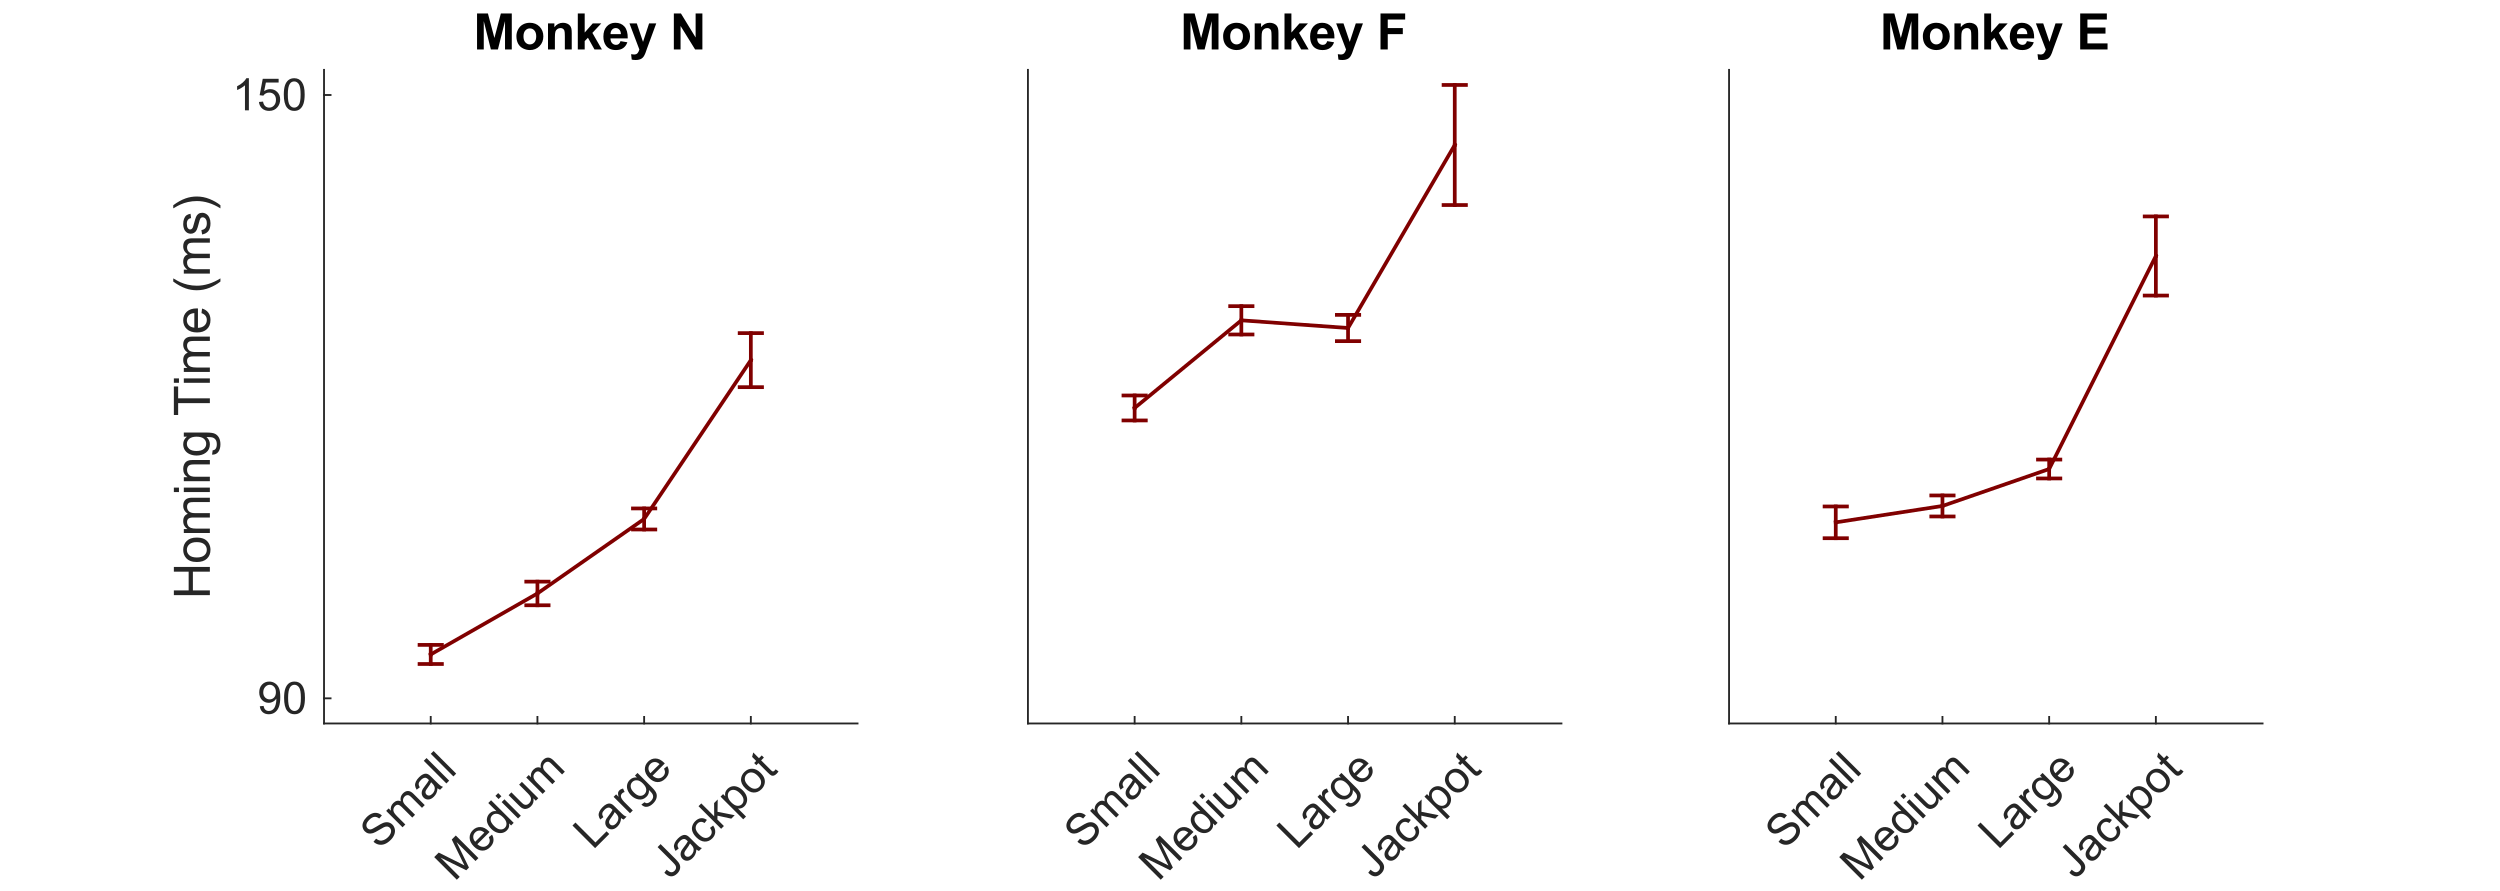 <?xml version="1.0"?>
<!DOCTYPE svg PUBLIC '-//W3C//DTD SVG 1.0//EN'
          'http://www.w3.org/TR/2001/REC-SVG-20010904/DTD/svg10.dtd'>
<svg xmlns:xlink="http://www.w3.org/1999/xlink" style="fill-opacity:1; color-rendering:auto; color-interpolation:auto; text-rendering:auto; stroke:black; stroke-linecap:square; stroke-miterlimit:10; shape-rendering:auto; stroke-opacity:1; fill:black; stroke-dasharray:none; font-weight:normal; stroke-width:1; font-family:'Dialog'; font-style:normal; stroke-linejoin:miter; font-size:12px; stroke-dashoffset:0; image-rendering:auto;" width="895" height="319" xmlns="http://www.w3.org/2000/svg"
><rect width="100%" height="100%" fill="#808080" stroke="none"/><!--Generated by the Batik Graphics2D SVG Generator--><defs id="genericDefs"
  /><g
  ><defs id="defs1"
    ><clipPath clipPathUnits="userSpaceOnUse" id="clipPath1"
      ><path d="M0 0 L895 0 L895 319 L0 319 L0 0 Z"
      /></clipPath
    ></defs
    ><g style="fill:white; stroke:white;"
    ><rect x="0" y="0" width="895" style="clip-path:url(#clipPath1); stroke:none;" height="319"
    /></g
    ><g style="fill:white; text-rendering:optimizeSpeed; color-rendering:optimizeSpeed; image-rendering:optimizeSpeed; shape-rendering:crispEdges; stroke:white; color-interpolation:sRGB;"
    ><rect x="0" width="895" height="319" y="0" style="stroke:none;"
      /><path style="stroke:none;" d="M116 259 L307 259 L307 25 L116 25 Z"
    /></g
    ><g style="fill:rgb(38,38,38); text-rendering:geometricPrecision; image-rendering:optimizeQuality; color-rendering:optimizeQuality; stroke-linejoin:round; stroke:rgb(38,38,38); color-interpolation:linearRGB; stroke-width:0.667;"
    ><line y2="259" style="fill:none;" x1="116" x2="307" y1="259"
      /><line y2="256.66" style="fill:none;" x1="154.2" x2="154.2" y1="259"
      /><line y2="256.66" style="fill:none;" x1="192.4" x2="192.4" y1="259"
      /><line y2="256.66" style="fill:none;" x1="230.6" x2="230.6" y1="259"
      /><line y2="256.66" style="fill:none;" x1="268.8" x2="268.8" y1="259"
    /></g
    ><g transform="translate(154.2,264.867) rotate(-45)" style="font-size:16px; fill:rgb(38,38,38); text-rendering:geometricPrecision; image-rendering:optimizeQuality; color-rendering:optimizeQuality; font-family:'Arial'; stroke:rgb(38,38,38); color-interpolation:linearRGB;"
    ><path style="stroke:none;" d="M-40.281 11.312 L-38.844 11.188 Q-38.75 12.047 -38.375 12.602 Q-38 13.156 -37.219 13.492 Q-36.438 13.828 -35.469 13.828 Q-34.594 13.828 -33.93 13.57 Q-33.266 13.312 -32.945 12.867 Q-32.625 12.422 -32.625 11.891 Q-32.625 11.344 -32.938 10.945 Q-33.25 10.547 -33.969 10.266 Q-34.422 10.094 -36 9.711 Q-37.578 9.328 -38.219 9 Q-39.031 8.562 -39.438 7.93 Q-39.844 7.297 -39.844 6.5 Q-39.844 5.641 -39.352 4.883 Q-38.859 4.125 -37.914 3.734 Q-36.969 3.344 -35.812 3.344 Q-34.531 3.344 -33.562 3.758 Q-32.594 4.172 -32.07 4.969 Q-31.547 5.766 -31.5 6.766 L-32.953 6.875 Q-33.078 5.797 -33.75 5.242 Q-34.422 4.688 -35.75 4.688 Q-37.125 4.688 -37.75 5.188 Q-38.375 5.688 -38.375 6.406 Q-38.375 7.016 -37.938 7.422 Q-37.5 7.812 -35.648 8.234 Q-33.797 8.656 -33.109 8.969 Q-32.109 9.422 -31.633 10.133 Q-31.156 10.844 -31.156 11.766 Q-31.156 12.672 -31.68 13.484 Q-32.203 14.297 -33.188 14.75 Q-34.172 15.203 -35.391 15.203 Q-36.953 15.203 -38 14.742 Q-39.047 14.281 -39.648 13.375 Q-40.25 12.469 -40.281 11.312 ZM-29.266 15 L-29.266 6.703 L-28.016 6.703 L-28.016 7.859 Q-27.625 7.25 -26.977 6.883 Q-26.328 6.516 -25.5 6.516 Q-24.578 6.516 -23.984 6.898 Q-23.391 7.281 -23.156 7.969 Q-22.172 6.516 -20.594 6.516 Q-19.359 6.516 -18.695 7.195 Q-18.031 7.875 -18.031 9.297 L-18.031 15 L-19.422 15 L-19.422 9.766 Q-19.422 8.922 -19.562 8.555 Q-19.703 8.188 -20.062 7.961 Q-20.422 7.734 -20.906 7.734 Q-21.781 7.734 -22.359 8.312 Q-22.938 8.891 -22.938 10.172 L-22.938 15 L-24.344 15 L-24.344 9.609 Q-24.344 8.672 -24.688 8.203 Q-25.031 7.734 -25.812 7.734 Q-26.406 7.734 -26.906 8.047 Q-27.406 8.359 -27.633 8.961 Q-27.859 9.562 -27.859 10.688 L-27.859 15 L-29.266 15 ZM-10.531 13.969 Q-11.312 14.641 -12.031 14.914 Q-12.75 15.188 -13.578 15.188 Q-14.953 15.188 -15.688 14.516 Q-16.422 13.844 -16.422 12.812 Q-16.422 12.203 -16.141 11.695 Q-15.859 11.188 -15.414 10.883 Q-14.969 10.578 -14.406 10.422 Q-13.984 10.312 -13.156 10.219 Q-11.453 10.016 -10.641 9.734 Q-10.641 9.438 -10.641 9.359 Q-10.641 8.5 -11.031 8.156 Q-11.578 7.672 -12.641 7.672 Q-13.625 7.672 -14.102 8.023 Q-14.578 8.375 -14.797 9.25 L-16.172 9.062 Q-15.984 8.188 -15.555 7.641 Q-15.125 7.094 -14.312 6.805 Q-13.5 6.516 -12.438 6.516 Q-11.375 6.516 -10.711 6.766 Q-10.047 7.016 -9.734 7.391 Q-9.422 7.766 -9.297 8.344 Q-9.219 8.703 -9.219 9.641 L-9.219 11.516 Q-9.219 13.484 -9.133 14 Q-9.047 14.516 -8.781 15 L-10.25 15 Q-10.469 14.562 -10.531 13.969 ZM-10.641 10.828 Q-11.406 11.141 -12.938 11.359 Q-13.812 11.484 -14.172 11.641 Q-14.531 11.797 -14.727 12.102 Q-14.922 12.406 -14.922 12.766 Q-14.922 13.328 -14.492 13.703 Q-14.062 14.078 -13.25 14.078 Q-12.438 14.078 -11.805 13.727 Q-11.172 13.375 -10.875 12.75 Q-10.641 12.281 -10.641 11.344 L-10.641 10.828 ZM-7.07 15 L-7.07 3.547 L-5.664 3.547 L-5.664 15 L-7.07 15 ZM-3.516 15 L-3.516 3.547 L-2.109 3.547 L-2.109 15 L-3.516 15 Z"
    /></g
    ><g transform="translate(192.4,264.867) rotate(-45)" style="font-size:16px; fill:rgb(38,38,38); text-rendering:geometricPrecision; image-rendering:optimizeQuality; color-rendering:optimizeQuality; font-family:'Arial'; stroke:rgb(38,38,38); color-interpolation:linearRGB;"
    ><path style="stroke:none;" d="M-55.812 15 L-55.812 3.547 L-53.531 3.547 L-50.812 11.656 Q-50.438 12.781 -50.266 13.344 Q-50.078 12.719 -49.656 11.516 L-46.922 3.547 L-44.875 3.547 L-44.875 15 L-46.344 15 L-46.344 5.406 L-49.672 15 L-51.031 15 L-54.344 5.25 L-54.344 15 L-55.812 15 ZM-36.938 12.328 L-35.484 12.5 Q-35.828 13.781 -36.758 14.484 Q-37.688 15.188 -39.125 15.188 Q-40.953 15.188 -42.016 14.062 Q-43.078 12.938 -43.078 10.922 Q-43.078 8.828 -42 7.672 Q-40.922 6.516 -39.203 6.516 Q-37.547 6.516 -36.492 7.648 Q-35.438 8.781 -35.438 10.828 Q-35.438 10.953 -35.438 11.203 L-41.625 11.203 Q-41.547 12.578 -40.852 13.305 Q-40.156 14.031 -39.125 14.031 Q-38.344 14.031 -37.797 13.625 Q-37.25 13.219 -36.938 12.328 ZM-41.547 10.047 L-36.922 10.047 Q-37.016 9 -37.453 8.484 Q-38.125 7.672 -39.188 7.672 Q-40.156 7.672 -40.82 8.32 Q-41.484 8.969 -41.547 10.047 ZM-28.336 15 L-28.336 13.953 Q-29.117 15.188 -30.648 15.188 Q-31.648 15.188 -32.477 14.641 Q-33.305 14.094 -33.766 13.109 Q-34.227 12.125 -34.227 10.859 Q-34.227 9.609 -33.812 8.602 Q-33.398 7.594 -32.57 7.055 Q-31.742 6.516 -30.711 6.516 Q-29.961 6.516 -29.375 6.828 Q-28.789 7.141 -28.43 7.656 L-28.43 3.547 L-27.023 3.547 L-27.023 15 L-28.336 15 ZM-32.773 10.859 Q-32.773 12.453 -32.102 13.242 Q-31.43 14.031 -30.523 14.031 Q-29.602 14.031 -28.953 13.273 Q-28.305 12.516 -28.305 10.969 Q-28.305 9.266 -28.961 8.469 Q-29.617 7.672 -30.586 7.672 Q-31.523 7.672 -32.148 8.438 Q-32.773 9.203 -32.773 10.859 ZM-24.812 5.156 L-24.812 3.547 L-23.406 3.547 L-23.406 5.156 L-24.812 5.156 ZM-24.812 15 L-24.812 6.703 L-23.406 6.703 L-23.406 15 L-24.812 15 ZM-15.82 15 L-15.82 13.781 Q-16.789 15.188 -18.461 15.188 Q-19.195 15.188 -19.828 14.906 Q-20.461 14.625 -20.773 14.195 Q-21.086 13.766 -21.211 13.156 Q-21.289 12.734 -21.289 11.844 L-21.289 6.703 L-19.883 6.703 L-19.883 11.297 Q-19.883 12.406 -19.805 12.781 Q-19.664 13.344 -19.234 13.656 Q-18.805 13.969 -18.18 13.969 Q-17.539 13.969 -16.984 13.648 Q-16.43 13.328 -16.203 12.766 Q-15.977 12.203 -15.977 11.141 L-15.977 6.703 L-14.57 6.703 L-14.57 15 L-15.82 15 ZM-12.359 15 L-12.359 6.703 L-11.109 6.703 L-11.109 7.859 Q-10.719 7.25 -10.07 6.883 Q-9.422 6.516 -8.594 6.516 Q-7.672 6.516 -7.078 6.898 Q-6.484 7.281 -6.25 7.969 Q-5.266 6.516 -3.688 6.516 Q-2.453 6.516 -1.789 7.195 Q-1.125 7.875 -1.125 9.297 L-1.125 15 L-2.516 15 L-2.516 9.766 Q-2.516 8.922 -2.656 8.555 Q-2.797 8.188 -3.156 7.961 Q-3.516 7.734 -4 7.734 Q-4.875 7.734 -5.453 8.312 Q-6.031 8.891 -6.031 10.172 L-6.031 15 L-7.438 15 L-7.438 9.609 Q-7.438 8.672 -7.781 8.203 Q-8.125 7.734 -8.906 7.734 Q-9.5 7.734 -10 8.047 Q-10.5 8.359 -10.727 8.961 Q-10.953 9.562 -10.953 10.688 L-10.953 15 L-12.359 15 Z"
    /></g
    ><g transform="translate(230.6,264.867) rotate(-45)" style="font-size:16px; fill:rgb(38,38,38); text-rendering:geometricPrecision; image-rendering:optimizeQuality; color-rendering:optimizeQuality; font-family:'Arial'; stroke:rgb(38,38,38); color-interpolation:linearRGB;"
    ><path style="stroke:none;" d="M-39.828 15 L-39.828 3.547 L-38.312 3.547 L-38.312 13.641 L-32.672 13.641 L-32.672 15 L-39.828 15 ZM-25.633 13.969 Q-26.414 14.641 -27.133 14.914 Q-27.852 15.188 -28.68 15.188 Q-30.055 15.188 -30.789 14.516 Q-31.523 13.844 -31.523 12.812 Q-31.523 12.203 -31.242 11.695 Q-30.961 11.188 -30.516 10.883 Q-30.07 10.578 -29.508 10.422 Q-29.086 10.312 -28.258 10.219 Q-26.555 10.016 -25.742 9.734 Q-25.742 9.438 -25.742 9.359 Q-25.742 8.5 -26.133 8.156 Q-26.68 7.672 -27.742 7.672 Q-28.727 7.672 -29.203 8.023 Q-29.68 8.375 -29.898 9.25 L-31.273 9.062 Q-31.086 8.188 -30.656 7.641 Q-30.227 7.094 -29.414 6.805 Q-28.602 6.516 -27.539 6.516 Q-26.477 6.516 -25.812 6.766 Q-25.148 7.016 -24.836 7.391 Q-24.523 7.766 -24.398 8.344 Q-24.32 8.703 -24.32 9.641 L-24.32 11.516 Q-24.32 13.484 -24.234 14 Q-24.148 14.516 -23.883 15 L-25.352 15 Q-25.57 14.562 -25.633 13.969 ZM-25.742 10.828 Q-26.508 11.141 -28.039 11.359 Q-28.914 11.484 -29.273 11.641 Q-29.633 11.797 -29.828 12.102 Q-30.023 12.406 -30.023 12.766 Q-30.023 13.328 -29.594 13.703 Q-29.164 14.078 -28.352 14.078 Q-27.539 14.078 -26.906 13.727 Q-26.273 13.375 -25.977 12.75 Q-25.742 12.281 -25.742 11.344 L-25.742 10.828 ZM-22.156 15 L-22.156 6.703 L-20.891 6.703 L-20.891 7.953 Q-20.406 7.078 -20 6.797 Q-19.594 6.516 -19.094 6.516 Q-18.391 6.516 -17.656 6.969 L-18.141 8.266 Q-18.656 7.969 -19.172 7.969 Q-19.625 7.969 -19.992 8.242 Q-20.359 8.516 -20.516 9.016 Q-20.75 9.766 -20.75 10.656 L-20.75 15 L-22.156 15 ZM-17.078 15.688 L-15.703 15.891 Q-15.625 16.531 -15.234 16.812 Q-14.703 17.203 -13.797 17.203 Q-12.828 17.203 -12.297 16.812 Q-11.766 16.422 -11.578 15.719 Q-11.469 15.297 -11.469 13.906 Q-12.391 15 -13.766 15 Q-15.484 15 -16.422 13.766 Q-17.359 12.531 -17.359 10.797 Q-17.359 9.609 -16.93 8.609 Q-16.5 7.609 -15.68 7.062 Q-14.859 6.516 -13.766 6.516 Q-12.297 6.516 -11.344 7.703 L-11.344 6.703 L-10.047 6.703 L-10.047 13.875 Q-10.047 15.812 -10.438 16.625 Q-10.828 17.438 -11.688 17.906 Q-12.547 18.375 -13.797 18.375 Q-15.281 18.375 -16.195 17.703 Q-17.109 17.031 -17.078 15.688 ZM-15.906 10.703 Q-15.906 12.328 -15.258 13.078 Q-14.609 13.828 -13.641 13.828 Q-12.672 13.828 -12.016 13.086 Q-11.359 12.344 -11.359 10.75 Q-11.359 9.219 -12.031 8.445 Q-12.703 7.672 -13.656 7.672 Q-14.594 7.672 -15.25 8.438 Q-15.906 9.203 -15.906 10.703 ZM-2.242 12.328 L-0.789 12.5 Q-1.133 13.781 -2.062 14.484 Q-2.992 15.188 -4.43 15.188 Q-6.258 15.188 -7.32 14.062 Q-8.383 12.938 -8.383 10.922 Q-8.383 8.828 -7.305 7.672 Q-6.227 6.516 -4.508 6.516 Q-2.852 6.516 -1.797 7.648 Q-0.742 8.781 -0.742 10.828 Q-0.742 10.953 -0.742 11.203 L-6.93 11.203 Q-6.852 12.578 -6.156 13.305 Q-5.461 14.031 -4.43 14.031 Q-3.648 14.031 -3.102 13.625 Q-2.555 13.219 -2.242 12.328 ZM-6.852 10.047 L-2.227 10.047 Q-2.32 9 -2.758 8.484 Q-3.43 7.672 -4.492 7.672 Q-5.461 7.672 -6.125 8.32 Q-6.789 8.969 -6.852 10.047 Z"
    /></g
    ><g transform="translate(268.8,264.867) rotate(-45)" style="font-size:16px; fill:rgb(38,38,38); text-rendering:geometricPrecision; image-rendering:optimizeQuality; color-rendering:optimizeQuality; font-family:'Arial'; stroke:rgb(38,38,38); color-interpolation:linearRGB;"
    ><path style="stroke:none;" d="M-55.531 11.75 L-54.172 11.562 Q-54.109 12.875 -53.672 13.359 Q-53.234 13.844 -52.469 13.844 Q-51.891 13.844 -51.477 13.578 Q-51.062 13.312 -50.906 12.867 Q-50.75 12.422 -50.75 11.438 L-50.75 3.547 L-49.234 3.547 L-49.234 11.344 Q-49.234 12.781 -49.586 13.57 Q-49.938 14.359 -50.688 14.781 Q-51.438 15.203 -52.453 15.203 Q-53.969 15.203 -54.766 14.328 Q-55.562 13.453 -55.531 11.75 ZM-41.531 13.969 Q-42.312 14.641 -43.031 14.914 Q-43.75 15.188 -44.578 15.188 Q-45.953 15.188 -46.688 14.516 Q-47.422 13.844 -47.422 12.812 Q-47.422 12.203 -47.141 11.695 Q-46.859 11.188 -46.414 10.883 Q-45.969 10.578 -45.406 10.422 Q-44.984 10.312 -44.156 10.219 Q-42.453 10.016 -41.641 9.734 Q-41.641 9.438 -41.641 9.359 Q-41.641 8.5 -42.031 8.156 Q-42.578 7.672 -43.641 7.672 Q-44.625 7.672 -45.102 8.023 Q-45.578 8.375 -45.797 9.25 L-47.172 9.062 Q-46.984 8.188 -46.555 7.641 Q-46.125 7.094 -45.312 6.805 Q-44.5 6.516 -43.438 6.516 Q-42.375 6.516 -41.711 6.766 Q-41.047 7.016 -40.734 7.391 Q-40.422 7.766 -40.297 8.344 Q-40.219 8.703 -40.219 9.641 L-40.219 11.516 Q-40.219 13.484 -40.133 14 Q-40.047 14.516 -39.781 15 L-41.25 15 Q-41.469 14.562 -41.531 13.969 ZM-41.641 10.828 Q-42.406 11.141 -43.938 11.359 Q-44.812 11.484 -45.172 11.641 Q-45.531 11.797 -45.727 12.102 Q-45.922 12.406 -45.922 12.766 Q-45.922 13.328 -45.492 13.703 Q-45.062 14.078 -44.25 14.078 Q-43.438 14.078 -42.805 13.727 Q-42.172 13.375 -41.875 12.75 Q-41.641 12.281 -41.641 11.344 L-41.641 10.828 ZM-32.633 11.953 L-31.242 12.141 Q-31.477 13.562 -32.406 14.375 Q-33.336 15.188 -34.695 15.188 Q-36.398 15.188 -37.438 14.07 Q-38.477 12.953 -38.477 10.875 Q-38.477 9.531 -38.031 8.523 Q-37.586 7.516 -36.672 7.016 Q-35.758 6.516 -34.695 6.516 Q-33.336 6.516 -32.477 7.195 Q-31.617 7.875 -31.383 9.141 L-32.742 9.344 Q-32.945 8.516 -33.438 8.094 Q-33.93 7.672 -34.633 7.672 Q-35.695 7.672 -36.359 8.43 Q-37.023 9.188 -37.023 10.844 Q-37.023 12.516 -36.383 13.273 Q-35.742 14.031 -34.711 14.031 Q-33.883 14.031 -33.328 13.523 Q-32.773 13.016 -32.633 11.953 ZM-30.039 15 L-30.039 3.547 L-28.633 3.547 L-28.633 10.078 L-25.305 6.703 L-23.477 6.703 L-26.648 9.781 L-23.164 15 L-24.898 15 L-27.633 10.75 L-28.633 11.703 L-28.633 15 L-30.039 15 ZM-22.039 18.188 L-22.039 6.703 L-20.758 6.703 L-20.758 7.781 Q-20.305 7.141 -19.734 6.828 Q-19.164 6.516 -18.352 6.516 Q-17.289 6.516 -16.477 7.062 Q-15.664 7.609 -15.25 8.602 Q-14.836 9.594 -14.836 10.781 Q-14.836 12.062 -15.297 13.078 Q-15.758 14.094 -16.625 14.641 Q-17.492 15.188 -18.461 15.188 Q-19.164 15.188 -19.719 14.891 Q-20.273 14.594 -20.633 14.141 L-20.633 18.188 L-22.039 18.188 ZM-20.773 10.891 Q-20.773 12.5 -20.125 13.266 Q-19.477 14.031 -18.555 14.031 Q-17.617 14.031 -16.945 13.234 Q-16.273 12.438 -16.273 10.781 Q-16.273 9.188 -16.93 8.398 Q-17.586 7.609 -18.492 7.609 Q-19.383 7.609 -20.078 8.453 Q-20.773 9.297 -20.773 10.891 ZM-13.672 10.844 Q-13.672 8.547 -12.391 7.438 Q-11.312 6.516 -9.781 6.516 Q-8.062 6.516 -6.977 7.633 Q-5.891 8.75 -5.891 10.734 Q-5.891 12.328 -6.375 13.25 Q-6.859 14.172 -7.773 14.68 Q-8.688 15.188 -9.781 15.188 Q-11.516 15.188 -12.594 14.07 Q-13.672 12.953 -13.672 10.844 ZM-12.219 10.844 Q-12.219 12.438 -11.523 13.234 Q-10.828 14.031 -9.781 14.031 Q-8.734 14.031 -8.039 13.234 Q-7.344 12.438 -7.344 10.797 Q-7.344 9.266 -8.039 8.469 Q-8.734 7.672 -9.781 7.672 Q-10.828 7.672 -11.523 8.461 Q-12.219 9.25 -12.219 10.844 ZM-1.18 13.734 L-0.977 14.984 Q-1.57 15.109 -2.039 15.109 Q-2.805 15.109 -3.227 14.867 Q-3.648 14.625 -3.82 14.227 Q-3.992 13.828 -3.992 12.562 L-3.992 7.797 L-5.023 7.797 L-5.023 6.703 L-3.992 6.703 L-3.992 4.641 L-2.586 3.797 L-2.586 6.703 L-1.18 6.703 L-1.18 7.797 L-2.586 7.797 L-2.586 12.641 Q-2.586 13.25 -2.516 13.422 Q-2.445 13.594 -2.273 13.695 Q-2.102 13.797 -1.789 13.797 Q-1.555 13.797 -1.18 13.734 Z"
    /></g
    ><g style="fill:rgb(38,38,38); text-rendering:geometricPrecision; image-rendering:optimizeQuality; color-rendering:optimizeQuality; stroke-linejoin:round; stroke:rgb(38,38,38); color-interpolation:linearRGB; stroke-width:0.667;"
    ><line y2="25" style="fill:none;" x1="116" x2="116" y1="259"
      /><line y2="250" style="fill:none;" x1="116" x2="118.34" y1="250"
      /><line y2="34" style="fill:none;" x1="116" x2="118.34" y1="34"
    /></g
    ><g transform="translate(110.133,250)" style="font-size:16px; fill:rgb(38,38,38); text-rendering:geometricPrecision; image-rendering:optimizeQuality; color-rendering:optimizeQuality; font-family:'Arial'; stroke:rgb(38,38,38); color-interpolation:linearRGB;"
    ><path style="stroke:none;" d="M-17.125 2.844 L-15.766 2.719 Q-15.594 3.672 -15.109 4.102 Q-14.625 4.531 -13.875 4.531 Q-13.219 4.531 -12.734 4.234 Q-12.25 3.938 -11.938 3.445 Q-11.625 2.953 -11.414 2.109 Q-11.203 1.266 -11.203 0.391 Q-11.203 0.297 -11.203 0.109 Q-11.625 0.781 -12.359 1.195 Q-13.094 1.609 -13.938 1.609 Q-15.359 1.609 -16.344 0.578 Q-17.328 -0.453 -17.328 -2.141 Q-17.328 -3.875 -16.305 -4.938 Q-15.281 -6 -13.734 -6 Q-12.609 -6 -11.688 -5.398 Q-10.766 -4.797 -10.281 -3.688 Q-9.797 -2.578 -9.797 -0.469 Q-9.797 1.734 -10.273 3.031 Q-10.75 4.328 -11.695 5.016 Q-12.641 5.703 -13.906 5.703 Q-15.25 5.703 -16.102 4.953 Q-16.953 4.203 -17.125 2.844 ZM-11.359 -2.203 Q-11.359 -3.422 -12.008 -4.133 Q-12.656 -4.844 -13.562 -4.844 Q-14.5 -4.844 -15.195 -4.078 Q-15.891 -3.312 -15.891 -2.094 Q-15.891 -1 -15.227 -0.312 Q-14.562 0.375 -13.594 0.375 Q-12.625 0.375 -11.992 -0.312 Q-11.359 -1 -11.359 -2.203 ZM-8.43 -0.156 Q-8.43 -2.188 -8.016 -3.422 Q-7.602 -4.656 -6.773 -5.328 Q-5.945 -6 -4.695 -6 Q-3.773 -6 -3.078 -5.633 Q-2.383 -5.266 -1.93 -4.562 Q-1.477 -3.859 -1.219 -2.859 Q-0.961 -1.859 -0.961 -0.156 Q-0.961 1.859 -1.375 3.102 Q-1.789 4.344 -2.617 5.023 Q-3.445 5.703 -4.695 5.703 Q-6.352 5.703 -7.305 4.5 Q-8.43 3.078 -8.43 -0.156 ZM-6.992 -0.156 Q-6.992 2.672 -6.328 3.602 Q-5.664 4.531 -4.695 4.531 Q-3.727 4.531 -3.07 3.594 Q-2.414 2.656 -2.414 -0.156 Q-2.414 -2.984 -3.07 -3.914 Q-3.727 -4.844 -4.711 -4.844 Q-5.68 -4.844 -6.258 -4.016 Q-6.992 -2.969 -6.992 -0.156 Z"
    /></g
    ><g transform="translate(110.133,34)" style="font-size:16px; fill:rgb(38,38,38); text-rendering:geometricPrecision; image-rendering:optimizeQuality; color-rendering:optimizeQuality; font-family:'Arial'; stroke:rgb(38,38,38); color-interpolation:linearRGB;"
    ><path style="stroke:none;" d="M-21.031 5.5 L-22.438 5.5 L-22.438 -3.469 Q-22.953 -2.984 -23.773 -2.5 Q-24.594 -2.016 -25.25 -1.766 L-25.25 -3.125 Q-24.078 -3.688 -23.195 -4.477 Q-22.312 -5.266 -21.938 -6 L-21.031 -6 L-21.031 5.5 ZM-17.43 2.5 L-15.961 2.375 Q-15.789 3.453 -15.195 3.992 Q-14.602 4.531 -13.758 4.531 Q-12.742 4.531 -12.039 3.766 Q-11.336 3 -11.336 1.734 Q-11.336 0.531 -12.008 -0.164 Q-12.68 -0.859 -13.773 -0.859 Q-14.461 -0.859 -15.008 -0.547 Q-15.555 -0.234 -15.867 0.25 L-17.18 0.078 L-16.07 -5.797 L-10.383 -5.797 L-10.383 -4.453 L-14.945 -4.453 L-15.57 -1.375 Q-14.539 -2.094 -13.398 -2.094 Q-11.898 -2.094 -10.867 -1.055 Q-9.836 -0.016 -9.836 1.609 Q-9.836 3.172 -10.742 4.297 Q-11.852 5.703 -13.758 5.703 Q-15.32 5.703 -16.305 4.82 Q-17.289 3.938 -17.43 2.5 ZM-8.531 -0.156 Q-8.531 -2.188 -8.117 -3.422 Q-7.703 -4.656 -6.875 -5.328 Q-6.047 -6 -4.797 -6 Q-3.875 -6 -3.18 -5.633 Q-2.484 -5.266 -2.031 -4.562 Q-1.578 -3.859 -1.32 -2.859 Q-1.062 -1.859 -1.062 -0.156 Q-1.062 1.859 -1.477 3.102 Q-1.891 4.344 -2.719 5.023 Q-3.547 5.703 -4.797 5.703 Q-6.453 5.703 -7.406 4.5 Q-8.531 3.078 -8.531 -0.156 ZM-7.094 -0.156 Q-7.094 2.672 -6.43 3.602 Q-5.766 4.531 -4.797 4.531 Q-3.828 4.531 -3.172 3.594 Q-2.516 2.656 -2.516 -0.156 Q-2.516 -2.984 -3.172 -3.914 Q-3.828 -4.844 -4.812 -4.844 Q-5.781 -4.844 -6.359 -4.016 Q-7.094 -2.969 -7.094 -0.156 Z"
    /></g
    ><g transform="translate(79.133,142) rotate(-90)" style="font-size:17.6px; fill:rgb(38,38,38); text-rendering:geometricPrecision; image-rendering:optimizeQuality; color-rendering:optimizeQuality; font-family:'Arial'; stroke:rgb(38,38,38); color-interpolation:linearRGB;"
    ><path style="stroke:none;" d="M-71.062 -4 L-71.062 -16.891 L-69.359 -16.891 L-69.359 -11.594 L-62.656 -11.594 L-62.656 -16.891 L-60.953 -16.891 L-60.953 -4 L-62.656 -4 L-62.656 -10.078 L-69.359 -10.078 L-69.359 -4 L-71.062 -4 ZM-59.201 -8.672 Q-59.201 -11.266 -57.748 -12.516 Q-56.544 -13.547 -54.826 -13.547 Q-52.888 -13.547 -51.669 -12.281 Q-50.451 -11.016 -50.451 -8.797 Q-50.451 -7 -50.99 -5.969 Q-51.529 -4.938 -52.56 -4.359 Q-53.591 -3.781 -54.826 -3.781 Q-56.779 -3.781 -57.99 -5.039 Q-59.201 -6.297 -59.201 -8.672 ZM-57.576 -8.672 Q-57.576 -6.875 -56.794 -5.984 Q-56.013 -5.094 -54.826 -5.094 Q-53.638 -5.094 -52.857 -5.992 Q-52.076 -6.891 -52.076 -8.719 Q-52.076 -10.453 -52.865 -11.344 Q-53.654 -12.234 -54.826 -12.234 Q-56.013 -12.234 -56.794 -11.344 Q-57.576 -10.453 -57.576 -8.672 ZM-48.822 -4 L-48.822 -13.328 L-47.4 -13.328 L-47.4 -12.031 Q-46.963 -12.703 -46.236 -13.125 Q-45.51 -13.547 -44.572 -13.547 Q-43.541 -13.547 -42.877 -13.117 Q-42.213 -12.688 -41.947 -11.906 Q-40.838 -13.547 -39.056 -13.547 Q-37.666 -13.547 -36.924 -12.773 Q-36.181 -12 -36.181 -10.406 L-36.181 -4 L-37.744 -4 L-37.744 -9.875 Q-37.744 -10.828 -37.9 -11.25 Q-38.056 -11.672 -38.463 -11.922 Q-38.869 -12.172 -39.416 -12.172 Q-40.4 -12.172 -41.049 -11.516 Q-41.697 -10.859 -41.697 -9.422 L-41.697 -4 L-43.275 -4 L-43.275 -10.062 Q-43.275 -11.125 -43.666 -11.648 Q-44.056 -12.172 -44.931 -12.172 Q-45.603 -12.172 -46.166 -11.82 Q-46.728 -11.469 -46.986 -10.797 Q-47.244 -10.125 -47.244 -8.844 L-47.244 -4 L-48.822 -4 ZM-34.151 -15.062 L-34.151 -16.891 L-32.573 -16.891 L-32.573 -15.062 L-34.151 -15.062 ZM-34.151 -4 L-34.151 -13.328 L-32.573 -13.328 L-32.573 -4 L-34.151 -4 ZM-30.258 -4 L-30.258 -13.328 L-28.836 -13.328 L-28.836 -12 Q-27.804 -13.547 -25.867 -13.547 Q-25.023 -13.547 -24.312 -13.242 Q-23.601 -12.938 -23.25 -12.445 Q-22.898 -11.953 -22.758 -11.281 Q-22.679 -10.844 -22.679 -9.734 L-22.679 -4 L-24.258 -4 L-24.258 -9.672 Q-24.258 -10.641 -24.437 -11.125 Q-24.617 -11.609 -25.093 -11.891 Q-25.57 -12.172 -26.195 -12.172 Q-27.211 -12.172 -27.945 -11.531 Q-28.679 -10.891 -28.679 -9.094 L-28.679 -4 L-30.258 -4 ZM-20.77 -3.219 L-19.223 -3 Q-19.129 -2.281 -18.692 -1.953 Q-18.098 -1.516 -17.082 -1.516 Q-15.988 -1.516 -15.387 -1.961 Q-14.785 -2.406 -14.582 -3.188 Q-14.457 -3.672 -14.457 -5.219 Q-15.504 -4 -17.051 -4 Q-18.973 -4 -20.027 -5.391 Q-21.082 -6.781 -21.082 -8.719 Q-21.082 -10.062 -20.598 -11.188 Q-20.113 -12.312 -19.192 -12.93 Q-18.27 -13.547 -17.035 -13.547 Q-15.379 -13.547 -14.316 -12.203 L-14.316 -13.328 L-12.848 -13.328 L-12.848 -5.266 Q-12.848 -3.078 -13.293 -2.172 Q-13.738 -1.266 -14.699 -0.742 Q-15.66 -0.219 -17.067 -0.219 Q-18.738 -0.219 -19.77 -0.969 Q-20.801 -1.719 -20.77 -3.219 ZM-19.457 -8.828 Q-19.457 -7 -18.723 -6.156 Q-17.988 -5.312 -16.895 -5.312 Q-15.801 -5.312 -15.066 -6.148 Q-14.332 -6.984 -14.332 -8.781 Q-14.332 -10.5 -15.09 -11.367 Q-15.848 -12.234 -16.926 -12.234 Q-17.973 -12.234 -18.715 -11.375 Q-19.457 -10.516 -19.457 -8.828 ZM-2.316 -4 L-2.316 -15.359 L-6.566 -15.359 L-6.566 -16.891 L3.653 -16.891 L3.653 -15.359 L-0.612 -15.359 L-0.612 -4 L-2.316 -4 ZM4.963 -15.062 L4.963 -16.891 L6.541 -16.891 L6.541 -15.062 L4.963 -15.062 ZM4.963 -4 L4.963 -13.328 L6.541 -13.328 L6.541 -4 L4.963 -4 ZM8.856 -4 L8.856 -13.328 L10.278 -13.328 L10.278 -12.031 Q10.715 -12.703 11.442 -13.125 Q12.168 -13.547 13.106 -13.547 Q14.137 -13.547 14.801 -13.117 Q15.465 -12.688 15.731 -11.906 Q16.84 -13.547 18.622 -13.547 Q20.012 -13.547 20.754 -12.773 Q21.497 -12 21.497 -10.406 L21.497 -4 L19.934 -4 L19.934 -9.875 Q19.934 -10.828 19.778 -11.25 Q19.622 -11.672 19.215 -11.922 Q18.809 -12.172 18.262 -12.172 Q17.278 -12.172 16.629 -11.516 Q15.981 -10.859 15.981 -9.422 L15.981 -4 L14.403 -4 L14.403 -10.062 Q14.403 -11.125 14.012 -11.648 Q13.621 -12.172 12.746 -12.172 Q12.075 -12.172 11.512 -11.82 Q10.95 -11.469 10.692 -10.797 Q10.434 -10.125 10.434 -8.844 L10.434 -4 L8.856 -4 ZM29.902 -7 L31.543 -6.797 Q31.152 -5.375 30.105 -4.578 Q29.058 -3.781 27.433 -3.781 Q25.387 -3.781 24.183 -5.047 Q22.98 -6.312 22.98 -8.594 Q22.98 -10.938 24.191 -12.242 Q25.402 -13.547 27.34 -13.547 Q29.215 -13.547 30.402 -12.273 Q31.59 -11 31.59 -8.688 Q31.59 -8.547 31.574 -8.266 L24.621 -8.266 Q24.699 -6.719 25.488 -5.906 Q26.277 -5.094 27.433 -5.094 Q28.308 -5.094 28.926 -5.547 Q29.543 -6 29.902 -7 ZM24.699 -9.562 L29.918 -9.562 Q29.808 -10.734 29.324 -11.328 Q28.558 -12.25 27.355 -12.25 Q26.277 -12.25 25.535 -11.516 Q24.793 -10.781 24.699 -9.562 ZM41.2 -0.219 Q39.903 -1.859 38.997 -4.078 Q38.091 -6.297 38.091 -8.672 Q38.091 -10.766 38.763 -12.672 Q39.559 -14.906 41.2 -17.109 L42.341 -17.109 Q41.278 -15.281 40.934 -14.5 Q40.403 -13.281 40.091 -11.969 Q39.716 -10.312 39.716 -8.656 Q39.716 -4.438 42.341 -0.219 L41.2 -0.219 ZM44.043 -4 L44.043 -13.328 L45.465 -13.328 L45.465 -12.031 Q45.903 -12.703 46.629 -13.125 Q47.356 -13.547 48.293 -13.547 Q49.325 -13.547 49.989 -13.117 Q50.653 -12.688 50.918 -11.906 Q52.028 -13.547 53.809 -13.547 Q55.2 -13.547 55.942 -12.773 Q56.684 -12 56.684 -10.406 L56.684 -4 L55.121 -4 L55.121 -9.875 Q55.121 -10.828 54.965 -11.25 Q54.809 -11.672 54.403 -11.922 Q53.996 -12.172 53.45 -12.172 Q52.465 -12.172 51.817 -11.516 Q51.168 -10.859 51.168 -9.422 L51.168 -4 L49.59 -4 L49.59 -10.062 Q49.59 -11.125 49.2 -11.648 Q48.809 -12.172 47.934 -12.172 Q47.262 -12.172 46.7 -11.82 Q46.137 -11.469 45.879 -10.797 Q45.621 -10.125 45.621 -8.844 L45.621 -4 L44.043 -4 ZM58.059 -6.781 L59.637 -7.031 Q59.762 -6.094 60.363 -5.594 Q60.965 -5.094 62.043 -5.094 Q63.137 -5.094 63.668 -5.539 Q64.199 -5.984 64.199 -6.578 Q64.199 -7.109 63.73 -7.422 Q63.402 -7.625 62.105 -7.953 Q60.371 -8.391 59.699 -8.711 Q59.027 -9.031 58.676 -9.602 Q58.324 -10.172 58.324 -10.859 Q58.324 -11.484 58.613 -12.016 Q58.902 -12.547 59.387 -12.891 Q59.762 -13.172 60.402 -13.359 Q61.043 -13.547 61.762 -13.547 Q62.871 -13.547 63.699 -13.227 Q64.527 -12.906 64.926 -12.367 Q65.324 -11.828 65.465 -10.922 L63.918 -10.719 Q63.809 -11.438 63.309 -11.844 Q62.809 -12.25 61.887 -12.25 Q60.793 -12.25 60.324 -11.891 Q59.855 -11.531 59.855 -11.047 Q59.855 -10.734 60.059 -10.484 Q60.246 -10.234 60.652 -10.062 Q60.902 -9.984 62.059 -9.656 Q63.73 -9.219 64.394 -8.93 Q65.058 -8.641 65.441 -8.094 Q65.824 -7.547 65.824 -6.75 Q65.824 -5.953 65.363 -5.25 Q64.902 -4.547 64.027 -4.164 Q63.152 -3.781 62.059 -3.781 Q60.23 -3.781 59.277 -4.539 Q58.324 -5.297 58.059 -6.781 ZM68.527 -0.219 L67.402 -0.219 Q70.027 -4.438 70.027 -8.656 Q70.027 -10.312 69.652 -11.938 Q69.355 -13.25 68.808 -14.469 Q68.465 -15.266 67.402 -17.109 L68.527 -17.109 Q70.183 -14.906 70.98 -12.672 Q71.652 -10.766 71.652 -8.672 Q71.652 -6.297 70.746 -4.078 Q69.84 -1.859 68.527 -0.219 Z"
    /></g
    ><g transform="translate(211.5,21.7)" style="font-size:17.6px; text-rendering:geometricPrecision; image-rendering:optimizeQuality; color-rendering:optimizeQuality; font-family:'Arial'; color-interpolation:linearRGB; font-weight:bold;"
    ><path style="stroke:none;" d="M-40.719 -4 L-40.719 -16.891 L-36.828 -16.891 L-34.5 -8.094 L-32.188 -16.891 L-28.281 -16.891 L-28.281 -4 L-30.703 -4 L-30.703 -14.141 L-33.25 -4 L-35.766 -4 L-38.312 -14.141 L-38.312 -4 L-40.719 -4 ZM-26.625 -8.797 Q-26.625 -10.031 -26.016 -11.18 Q-25.407 -12.328 -24.297 -12.938 Q-23.188 -13.547 -21.813 -13.547 Q-19.704 -13.547 -18.344 -12.172 Q-16.985 -10.797 -16.985 -8.688 Q-16.985 -6.578 -18.352 -5.18 Q-19.719 -3.781 -21.797 -3.781 Q-23.079 -3.781 -24.243 -4.367 Q-25.407 -4.953 -26.016 -6.07 Q-26.625 -7.188 -26.625 -8.797 ZM-24.094 -8.672 Q-24.094 -7.281 -23.43 -6.539 Q-22.766 -5.797 -21.813 -5.797 Q-20.844 -5.797 -20.188 -6.539 Q-19.532 -7.281 -19.532 -8.688 Q-19.532 -10.062 -20.188 -10.797 Q-20.844 -11.531 -21.813 -11.531 Q-22.766 -11.531 -23.43 -10.797 Q-24.094 -10.062 -24.094 -8.672 ZM-6.816 -4 L-9.285 -4 L-9.285 -8.766 Q-9.285 -10.281 -9.441 -10.719 Q-9.597 -11.156 -9.957 -11.406 Q-10.316 -11.656 -10.816 -11.656 Q-11.457 -11.656 -11.964 -11.305 Q-12.472 -10.953 -12.66 -10.375 Q-12.847 -9.797 -12.847 -8.234 L-12.847 -4 L-15.316 -4 L-15.316 -13.328 L-13.035 -13.328 L-13.035 -11.969 Q-11.8 -13.547 -9.957 -13.547 Q-9.129 -13.547 -8.457 -13.25 Q-7.785 -12.953 -7.433 -12.5 Q-7.082 -12.047 -6.949 -11.461 Q-6.816 -10.875 -6.816 -9.797 L-6.816 -4 ZM-4.647 -4 L-4.647 -16.891 L-2.179 -16.891 L-2.179 -10.047 L0.712 -13.328 L3.759 -13.328 L0.572 -9.922 L3.978 -4 L1.321 -4 L-1.022 -8.188 L-2.179 -6.984 L-2.179 -4 L-4.647 -4 ZM10.638 -6.969 L13.091 -6.562 Q12.622 -5.203 11.598 -4.492 Q10.575 -3.781 9.028 -3.781 Q6.591 -3.781 5.434 -5.375 Q4.513 -6.656 4.513 -8.594 Q4.513 -10.922 5.723 -12.234 Q6.934 -13.547 8.794 -13.547 Q10.872 -13.547 12.075 -12.172 Q13.278 -10.797 13.231 -7.953 L7.044 -7.953 Q7.059 -6.859 7.63 -6.25 Q8.2 -5.641 9.059 -5.641 Q9.638 -5.641 10.036 -5.953 Q10.434 -6.266 10.638 -6.969 ZM10.778 -9.469 Q10.747 -10.547 10.216 -11.102 Q9.684 -11.656 8.934 -11.656 Q8.122 -11.656 7.606 -11.062 Q7.075 -10.484 7.075 -9.469 L10.778 -9.469 ZM13.844 -13.328 L16.469 -13.328 L18.704 -6.703 L20.875 -13.328 L23.438 -13.328 L20.141 -4.359 L19.563 -2.719 Q19.235 -1.906 18.938 -1.477 Q18.641 -1.047 18.258 -0.781 Q17.875 -0.516 17.321 -0.367 Q16.766 -0.219 16.063 -0.219 Q15.344 -0.219 14.657 -0.359 L14.438 -2.297 Q15.016 -2.188 15.485 -2.188 Q16.344 -2.188 16.758 -2.688 Q17.172 -3.188 17.391 -3.969 L13.844 -13.328 ZM29.736 -4 L29.736 -16.891 L32.267 -16.891 L37.533 -8.281 L37.533 -16.891 L39.955 -16.891 L39.955 -4 L37.345 -4 L32.142 -12.406 L32.142 -4 L29.736 -4 Z"
    /></g
    ><g style="stroke-linecap:butt; fill:maroon; text-rendering:geometricPrecision; image-rendering:optimizeQuality; color-rendering:optimizeQuality; stroke-linejoin:round; stroke:maroon; color-interpolation:linearRGB; stroke-width:1.333;"
    ><line y2="237.71" style="fill:none;" x1="154.2" x2="154.2" y1="234.292"
      /><line y2="216.688" style="fill:none;" x1="192.4" x2="192.4" y1="212.456"
      /><line y2="189.558" style="fill:none;" x1="230.6" x2="230.6" y1="185.79"
      /><line y2="138.605" style="fill:none;" x1="268.8" x2="268.8" y1="128.93"
      /><line y2="230.873" style="fill:none;" x1="154.2" x2="154.2" y1="234.292"
      /><line y2="208.224" style="fill:none;" x1="192.4" x2="192.4" y1="212.456"
      /><line y2="182.021" style="fill:none;" x1="230.6" x2="230.6" y1="185.79"
      /><line y2="119.254" style="fill:none;" x1="268.8" x2="268.8" y1="128.93"
      /><path d="M154.2 234.292 L192.4 212.456 L230.6 185.79 L268.8 128.93" style="fill:none; fill-rule:evenodd;"
      /><circle r="0.5" style="stroke:none;" cx="0" transform="translate(154.2,234.292)" cy="0"
    /></g
    ><g transform="translate(192.4,212.456)" style="stroke-linecap:butt; fill:maroon; text-rendering:geometricPrecision; image-rendering:optimizeQuality; color-rendering:optimizeQuality; stroke-linejoin:round; stroke:maroon; color-interpolation:linearRGB; stroke-width:1.333;"
    ><circle r="0.5" style="stroke:none;" cx="0" cy="0"
    /></g
    ><g transform="translate(230.6,185.79)" style="stroke-linecap:butt; fill:maroon; text-rendering:geometricPrecision; image-rendering:optimizeQuality; color-rendering:optimizeQuality; stroke-linejoin:round; stroke:maroon; color-interpolation:linearRGB; stroke-width:1.333;"
    ><circle r="0.5" style="stroke:none;" cx="0" cy="0"
    /></g
    ><g transform="translate(268.8,128.93)" style="stroke-linecap:butt; fill:maroon; text-rendering:geometricPrecision; image-rendering:optimizeQuality; color-rendering:optimizeQuality; stroke-linejoin:round; stroke:maroon; color-interpolation:linearRGB; stroke-width:1.333;"
    ><circle r="0.5" style="stroke:none;" cx="0" cy="0"
    /></g
    ><g transform="translate(154.2,237.71)" style="fill:maroon; text-rendering:geometricPrecision; color-rendering:optimizeQuality; image-rendering:optimizeQuality; color-interpolation:linearRGB; stroke:maroon;"
    ><path style="stroke:none;" d="M-4 0 L4 0"
    /></g
    ><g transform="translate(154.2,237.71)" style="stroke-linecap:butt; fill:maroon; text-rendering:geometricPrecision; color-rendering:optimizeQuality; image-rendering:optimizeQuality; stroke:maroon; color-interpolation:linearRGB; stroke-width:1.333;"
    ><path style="fill:none;" d="M-4 0 L4 0"
    /></g
    ><g transform="translate(192.4,216.688)" style="fill:maroon; text-rendering:geometricPrecision; color-rendering:optimizeQuality; image-rendering:optimizeQuality; color-interpolation:linearRGB; stroke:maroon;"
    ><path style="stroke:none;" d="M-4 0 L4 0"
    /></g
    ><g transform="translate(192.4,216.688)" style="stroke-linecap:butt; fill:maroon; text-rendering:geometricPrecision; color-rendering:optimizeQuality; image-rendering:optimizeQuality; stroke:maroon; color-interpolation:linearRGB; stroke-width:1.333;"
    ><path style="fill:none;" d="M-4 0 L4 0"
    /></g
    ><g transform="translate(230.6,189.558)" style="fill:maroon; text-rendering:geometricPrecision; color-rendering:optimizeQuality; image-rendering:optimizeQuality; color-interpolation:linearRGB; stroke:maroon;"
    ><path style="stroke:none;" d="M-4 0 L4 0"
    /></g
    ><g transform="translate(230.6,189.558)" style="stroke-linecap:butt; fill:maroon; text-rendering:geometricPrecision; color-rendering:optimizeQuality; image-rendering:optimizeQuality; stroke:maroon; color-interpolation:linearRGB; stroke-width:1.333;"
    ><path style="fill:none;" d="M-4 0 L4 0"
    /></g
    ><g transform="translate(268.8,138.605)" style="fill:maroon; text-rendering:geometricPrecision; color-rendering:optimizeQuality; image-rendering:optimizeQuality; color-interpolation:linearRGB; stroke:maroon;"
    ><path style="stroke:none;" d="M-4 0 L4 0"
    /></g
    ><g transform="translate(268.8,138.605)" style="stroke-linecap:butt; fill:maroon; text-rendering:geometricPrecision; color-rendering:optimizeQuality; image-rendering:optimizeQuality; stroke:maroon; color-interpolation:linearRGB; stroke-width:1.333;"
    ><path style="fill:none;" d="M-4 0 L4 0"
    /></g
    ><g transform="translate(154.2,230.873)" style="fill:maroon; text-rendering:geometricPrecision; color-rendering:optimizeQuality; image-rendering:optimizeQuality; color-interpolation:linearRGB; stroke:maroon;"
    ><path style="stroke:none;" d="M-4 0 L4 0"
    /></g
    ><g transform="translate(154.2,230.873)" style="stroke-linecap:butt; fill:maroon; text-rendering:geometricPrecision; color-rendering:optimizeQuality; image-rendering:optimizeQuality; stroke:maroon; color-interpolation:linearRGB; stroke-width:1.333;"
    ><path style="fill:none;" d="M-4 0 L4 0"
    /></g
    ><g transform="translate(192.4,208.224)" style="fill:maroon; text-rendering:geometricPrecision; color-rendering:optimizeQuality; image-rendering:optimizeQuality; color-interpolation:linearRGB; stroke:maroon;"
    ><path style="stroke:none;" d="M-4 0 L4 0"
    /></g
    ><g transform="translate(192.4,208.224)" style="stroke-linecap:butt; fill:maroon; text-rendering:geometricPrecision; color-rendering:optimizeQuality; image-rendering:optimizeQuality; stroke:maroon; color-interpolation:linearRGB; stroke-width:1.333;"
    ><path style="fill:none;" d="M-4 0 L4 0"
    /></g
    ><g transform="translate(230.6,182.021)" style="fill:maroon; text-rendering:geometricPrecision; color-rendering:optimizeQuality; image-rendering:optimizeQuality; color-interpolation:linearRGB; stroke:maroon;"
    ><path style="stroke:none;" d="M-4 0 L4 0"
    /></g
    ><g transform="translate(230.6,182.021)" style="stroke-linecap:butt; fill:maroon; text-rendering:geometricPrecision; color-rendering:optimizeQuality; image-rendering:optimizeQuality; stroke:maroon; color-interpolation:linearRGB; stroke-width:1.333;"
    ><path style="fill:none;" d="M-4 0 L4 0"
    /></g
    ><g transform="translate(268.8,119.254)" style="fill:maroon; text-rendering:geometricPrecision; color-rendering:optimizeQuality; image-rendering:optimizeQuality; color-interpolation:linearRGB; stroke:maroon;"
    ><path style="stroke:none;" d="M-4 0 L4 0"
    /></g
    ><g transform="translate(268.8,119.254)" style="stroke-linecap:butt; fill:maroon; text-rendering:geometricPrecision; color-rendering:optimizeQuality; image-rendering:optimizeQuality; stroke:maroon; color-interpolation:linearRGB; stroke-width:1.333;"
    ><path style="fill:none;" d="M-4 0 L4 0"
    /></g
    ><g style="fill:white; text-rendering:optimizeSpeed; color-rendering:optimizeSpeed; image-rendering:optimizeSpeed; shape-rendering:crispEdges; stroke:white; color-interpolation:sRGB;"
    ><path style="stroke:none;" d="M368 259 L559 259 L559 25 L368 25 Z"
    /></g
    ><g style="fill:rgb(38,38,38); text-rendering:geometricPrecision; image-rendering:optimizeQuality; color-rendering:optimizeQuality; stroke-linejoin:round; stroke:rgb(38,38,38); color-interpolation:linearRGB; stroke-width:0.667;"
    ><line y2="259" style="fill:none;" x1="368" x2="559" y1="259"
    /></g
    ><g style="fill:rgb(38,38,38); text-rendering:geometricPrecision; image-rendering:optimizeQuality; color-rendering:optimizeQuality; stroke-linejoin:round; stroke:rgb(38,38,38); color-interpolation:linearRGB; stroke-width:0.667;"
    ><line y2="256.66" style="fill:none;" x1="406.2" x2="406.2" y1="259"
      /><line y2="256.66" style="fill:none;" x1="444.4" x2="444.4" y1="259"
      /><line y2="256.66" style="fill:none;" x1="482.6" x2="482.6" y1="259"
      /><line y2="256.66" style="fill:none;" x1="520.8" x2="520.8" y1="259"
    /></g
    ><g transform="translate(406.2,264.867) rotate(-45)" style="font-size:16px; fill:rgb(38,38,38); text-rendering:geometricPrecision; image-rendering:optimizeQuality; color-rendering:optimizeQuality; font-family:'Arial'; stroke:rgb(38,38,38); color-interpolation:linearRGB;"
    ><path style="stroke:none;" d="M-40.281 11.312 L-38.844 11.188 Q-38.75 12.047 -38.375 12.602 Q-38 13.156 -37.219 13.492 Q-36.438 13.828 -35.469 13.828 Q-34.594 13.828 -33.93 13.57 Q-33.266 13.312 -32.945 12.867 Q-32.625 12.422 -32.625 11.891 Q-32.625 11.344 -32.938 10.945 Q-33.25 10.547 -33.969 10.266 Q-34.422 10.094 -36 9.711 Q-37.578 9.328 -38.219 9 Q-39.031 8.562 -39.438 7.93 Q-39.844 7.297 -39.844 6.5 Q-39.844 5.641 -39.352 4.883 Q-38.859 4.125 -37.914 3.734 Q-36.969 3.344 -35.812 3.344 Q-34.531 3.344 -33.562 3.758 Q-32.594 4.172 -32.07 4.969 Q-31.547 5.766 -31.5 6.766 L-32.953 6.875 Q-33.078 5.797 -33.75 5.242 Q-34.422 4.688 -35.75 4.688 Q-37.125 4.688 -37.75 5.188 Q-38.375 5.688 -38.375 6.406 Q-38.375 7.016 -37.938 7.422 Q-37.5 7.812 -35.648 8.234 Q-33.797 8.656 -33.109 8.969 Q-32.109 9.422 -31.633 10.133 Q-31.156 10.844 -31.156 11.766 Q-31.156 12.672 -31.68 13.484 Q-32.203 14.297 -33.188 14.75 Q-34.172 15.203 -35.391 15.203 Q-36.953 15.203 -38 14.742 Q-39.047 14.281 -39.648 13.375 Q-40.25 12.469 -40.281 11.312 ZM-29.266 15 L-29.266 6.703 L-28.016 6.703 L-28.016 7.859 Q-27.625 7.25 -26.977 6.883 Q-26.328 6.516 -25.5 6.516 Q-24.578 6.516 -23.984 6.898 Q-23.391 7.281 -23.156 7.969 Q-22.172 6.516 -20.594 6.516 Q-19.359 6.516 -18.695 7.195 Q-18.031 7.875 -18.031 9.297 L-18.031 15 L-19.422 15 L-19.422 9.766 Q-19.422 8.922 -19.562 8.555 Q-19.703 8.188 -20.062 7.961 Q-20.422 7.734 -20.906 7.734 Q-21.781 7.734 -22.359 8.312 Q-22.938 8.891 -22.938 10.172 L-22.938 15 L-24.344 15 L-24.344 9.609 Q-24.344 8.672 -24.688 8.203 Q-25.031 7.734 -25.812 7.734 Q-26.406 7.734 -26.906 8.047 Q-27.406 8.359 -27.633 8.961 Q-27.859 9.562 -27.859 10.688 L-27.859 15 L-29.266 15 ZM-10.531 13.969 Q-11.312 14.641 -12.031 14.914 Q-12.75 15.188 -13.578 15.188 Q-14.953 15.188 -15.688 14.516 Q-16.422 13.844 -16.422 12.812 Q-16.422 12.203 -16.141 11.695 Q-15.859 11.188 -15.414 10.883 Q-14.969 10.578 -14.406 10.422 Q-13.984 10.312 -13.156 10.219 Q-11.453 10.016 -10.641 9.734 Q-10.641 9.438 -10.641 9.359 Q-10.641 8.5 -11.031 8.156 Q-11.578 7.672 -12.641 7.672 Q-13.625 7.672 -14.102 8.023 Q-14.578 8.375 -14.797 9.25 L-16.172 9.062 Q-15.984 8.188 -15.555 7.641 Q-15.125 7.094 -14.312 6.805 Q-13.5 6.516 -12.438 6.516 Q-11.375 6.516 -10.711 6.766 Q-10.047 7.016 -9.734 7.391 Q-9.422 7.766 -9.297 8.344 Q-9.219 8.703 -9.219 9.641 L-9.219 11.516 Q-9.219 13.484 -9.133 14 Q-9.047 14.516 -8.781 15 L-10.25 15 Q-10.469 14.562 -10.531 13.969 ZM-10.641 10.828 Q-11.406 11.141 -12.938 11.359 Q-13.812 11.484 -14.172 11.641 Q-14.531 11.797 -14.727 12.102 Q-14.922 12.406 -14.922 12.766 Q-14.922 13.328 -14.492 13.703 Q-14.062 14.078 -13.25 14.078 Q-12.438 14.078 -11.805 13.727 Q-11.172 13.375 -10.875 12.75 Q-10.641 12.281 -10.641 11.344 L-10.641 10.828 ZM-7.07 15 L-7.07 3.547 L-5.664 3.547 L-5.664 15 L-7.07 15 ZM-3.516 15 L-3.516 3.547 L-2.109 3.547 L-2.109 15 L-3.516 15 Z"
    /></g
    ><g transform="translate(444.4,264.867) rotate(-45)" style="font-size:16px; fill:rgb(38,38,38); text-rendering:geometricPrecision; image-rendering:optimizeQuality; color-rendering:optimizeQuality; font-family:'Arial'; stroke:rgb(38,38,38); color-interpolation:linearRGB;"
    ><path style="stroke:none;" d="M-55.812 15 L-55.812 3.547 L-53.531 3.547 L-50.812 11.656 Q-50.438 12.781 -50.266 13.344 Q-50.078 12.719 -49.656 11.516 L-46.922 3.547 L-44.875 3.547 L-44.875 15 L-46.344 15 L-46.344 5.406 L-49.672 15 L-51.031 15 L-54.344 5.25 L-54.344 15 L-55.812 15 ZM-36.938 12.328 L-35.484 12.5 Q-35.828 13.781 -36.758 14.484 Q-37.688 15.188 -39.125 15.188 Q-40.953 15.188 -42.016 14.062 Q-43.078 12.938 -43.078 10.922 Q-43.078 8.828 -42 7.672 Q-40.922 6.516 -39.203 6.516 Q-37.547 6.516 -36.492 7.648 Q-35.438 8.781 -35.438 10.828 Q-35.438 10.953 -35.438 11.203 L-41.625 11.203 Q-41.547 12.578 -40.852 13.305 Q-40.156 14.031 -39.125 14.031 Q-38.344 14.031 -37.797 13.625 Q-37.25 13.219 -36.938 12.328 ZM-41.547 10.047 L-36.922 10.047 Q-37.016 9 -37.453 8.484 Q-38.125 7.672 -39.188 7.672 Q-40.156 7.672 -40.82 8.32 Q-41.484 8.969 -41.547 10.047 ZM-28.336 15 L-28.336 13.953 Q-29.117 15.188 -30.648 15.188 Q-31.648 15.188 -32.477 14.641 Q-33.305 14.094 -33.766 13.109 Q-34.227 12.125 -34.227 10.859 Q-34.227 9.609 -33.812 8.602 Q-33.398 7.594 -32.57 7.055 Q-31.742 6.516 -30.711 6.516 Q-29.961 6.516 -29.375 6.828 Q-28.789 7.141 -28.43 7.656 L-28.43 3.547 L-27.023 3.547 L-27.023 15 L-28.336 15 ZM-32.773 10.859 Q-32.773 12.453 -32.102 13.242 Q-31.43 14.031 -30.523 14.031 Q-29.602 14.031 -28.953 13.273 Q-28.305 12.516 -28.305 10.969 Q-28.305 9.266 -28.961 8.469 Q-29.617 7.672 -30.586 7.672 Q-31.523 7.672 -32.148 8.438 Q-32.773 9.203 -32.773 10.859 ZM-24.812 5.156 L-24.812 3.547 L-23.406 3.547 L-23.406 5.156 L-24.812 5.156 ZM-24.812 15 L-24.812 6.703 L-23.406 6.703 L-23.406 15 L-24.812 15 ZM-15.82 15 L-15.82 13.781 Q-16.789 15.188 -18.461 15.188 Q-19.195 15.188 -19.828 14.906 Q-20.461 14.625 -20.773 14.195 Q-21.086 13.766 -21.211 13.156 Q-21.289 12.734 -21.289 11.844 L-21.289 6.703 L-19.883 6.703 L-19.883 11.297 Q-19.883 12.406 -19.805 12.781 Q-19.664 13.344 -19.234 13.656 Q-18.805 13.969 -18.18 13.969 Q-17.539 13.969 -16.984 13.648 Q-16.43 13.328 -16.203 12.766 Q-15.977 12.203 -15.977 11.141 L-15.977 6.703 L-14.57 6.703 L-14.57 15 L-15.82 15 ZM-12.359 15 L-12.359 6.703 L-11.109 6.703 L-11.109 7.859 Q-10.719 7.25 -10.07 6.883 Q-9.422 6.516 -8.594 6.516 Q-7.672 6.516 -7.078 6.898 Q-6.484 7.281 -6.25 7.969 Q-5.266 6.516 -3.688 6.516 Q-2.453 6.516 -1.789 7.195 Q-1.125 7.875 -1.125 9.297 L-1.125 15 L-2.516 15 L-2.516 9.766 Q-2.516 8.922 -2.656 8.555 Q-2.797 8.188 -3.156 7.961 Q-3.516 7.734 -4 7.734 Q-4.875 7.734 -5.453 8.312 Q-6.031 8.891 -6.031 10.172 L-6.031 15 L-7.438 15 L-7.438 9.609 Q-7.438 8.672 -7.781 8.203 Q-8.125 7.734 -8.906 7.734 Q-9.5 7.734 -10 8.047 Q-10.5 8.359 -10.727 8.961 Q-10.953 9.562 -10.953 10.688 L-10.953 15 L-12.359 15 Z"
    /></g
    ><g transform="translate(482.6,264.867) rotate(-45)" style="font-size:16px; fill:rgb(38,38,38); text-rendering:geometricPrecision; image-rendering:optimizeQuality; color-rendering:optimizeQuality; font-family:'Arial'; stroke:rgb(38,38,38); color-interpolation:linearRGB;"
    ><path style="stroke:none;" d="M-39.828 15 L-39.828 3.547 L-38.312 3.547 L-38.312 13.641 L-32.672 13.641 L-32.672 15 L-39.828 15 ZM-25.633 13.969 Q-26.414 14.641 -27.133 14.914 Q-27.852 15.188 -28.68 15.188 Q-30.055 15.188 -30.789 14.516 Q-31.523 13.844 -31.523 12.812 Q-31.523 12.203 -31.242 11.695 Q-30.961 11.188 -30.516 10.883 Q-30.07 10.578 -29.508 10.422 Q-29.086 10.312 -28.258 10.219 Q-26.555 10.016 -25.742 9.734 Q-25.742 9.438 -25.742 9.359 Q-25.742 8.5 -26.133 8.156 Q-26.68 7.672 -27.742 7.672 Q-28.727 7.672 -29.203 8.023 Q-29.68 8.375 -29.898 9.25 L-31.273 9.062 Q-31.086 8.188 -30.656 7.641 Q-30.227 7.094 -29.414 6.805 Q-28.602 6.516 -27.539 6.516 Q-26.477 6.516 -25.812 6.766 Q-25.148 7.016 -24.836 7.391 Q-24.523 7.766 -24.398 8.344 Q-24.32 8.703 -24.32 9.641 L-24.32 11.516 Q-24.32 13.484 -24.234 14 Q-24.148 14.516 -23.883 15 L-25.352 15 Q-25.57 14.562 -25.633 13.969 ZM-25.742 10.828 Q-26.508 11.141 -28.039 11.359 Q-28.914 11.484 -29.273 11.641 Q-29.633 11.797 -29.828 12.102 Q-30.023 12.406 -30.023 12.766 Q-30.023 13.328 -29.594 13.703 Q-29.164 14.078 -28.352 14.078 Q-27.539 14.078 -26.906 13.727 Q-26.273 13.375 -25.977 12.75 Q-25.742 12.281 -25.742 11.344 L-25.742 10.828 ZM-22.156 15 L-22.156 6.703 L-20.891 6.703 L-20.891 7.953 Q-20.406 7.078 -20 6.797 Q-19.594 6.516 -19.094 6.516 Q-18.391 6.516 -17.656 6.969 L-18.141 8.266 Q-18.656 7.969 -19.172 7.969 Q-19.625 7.969 -19.992 8.242 Q-20.359 8.516 -20.516 9.016 Q-20.75 9.766 -20.75 10.656 L-20.75 15 L-22.156 15 ZM-17.078 15.688 L-15.703 15.891 Q-15.625 16.531 -15.234 16.812 Q-14.703 17.203 -13.797 17.203 Q-12.828 17.203 -12.297 16.812 Q-11.766 16.422 -11.578 15.719 Q-11.469 15.297 -11.469 13.906 Q-12.391 15 -13.766 15 Q-15.484 15 -16.422 13.766 Q-17.359 12.531 -17.359 10.797 Q-17.359 9.609 -16.93 8.609 Q-16.5 7.609 -15.68 7.062 Q-14.859 6.516 -13.766 6.516 Q-12.297 6.516 -11.344 7.703 L-11.344 6.703 L-10.047 6.703 L-10.047 13.875 Q-10.047 15.812 -10.438 16.625 Q-10.828 17.438 -11.688 17.906 Q-12.547 18.375 -13.797 18.375 Q-15.281 18.375 -16.195 17.703 Q-17.109 17.031 -17.078 15.688 ZM-15.906 10.703 Q-15.906 12.328 -15.258 13.078 Q-14.609 13.828 -13.641 13.828 Q-12.672 13.828 -12.016 13.086 Q-11.359 12.344 -11.359 10.75 Q-11.359 9.219 -12.031 8.445 Q-12.703 7.672 -13.656 7.672 Q-14.594 7.672 -15.25 8.438 Q-15.906 9.203 -15.906 10.703 ZM-2.242 12.328 L-0.789 12.5 Q-1.133 13.781 -2.062 14.484 Q-2.992 15.188 -4.43 15.188 Q-6.258 15.188 -7.32 14.062 Q-8.383 12.938 -8.383 10.922 Q-8.383 8.828 -7.305 7.672 Q-6.227 6.516 -4.508 6.516 Q-2.852 6.516 -1.797 7.648 Q-0.742 8.781 -0.742 10.828 Q-0.742 10.953 -0.742 11.203 L-6.93 11.203 Q-6.852 12.578 -6.156 13.305 Q-5.461 14.031 -4.43 14.031 Q-3.648 14.031 -3.102 13.625 Q-2.555 13.219 -2.242 12.328 ZM-6.852 10.047 L-2.227 10.047 Q-2.32 9 -2.758 8.484 Q-3.43 7.672 -4.492 7.672 Q-5.461 7.672 -6.125 8.32 Q-6.789 8.969 -6.852 10.047 Z"
    /></g
    ><g transform="translate(520.8,264.867) rotate(-45)" style="font-size:16px; fill:rgb(38,38,38); text-rendering:geometricPrecision; image-rendering:optimizeQuality; color-rendering:optimizeQuality; font-family:'Arial'; stroke:rgb(38,38,38); color-interpolation:linearRGB;"
    ><path style="stroke:none;" d="M-55.531 11.75 L-54.172 11.562 Q-54.109 12.875 -53.672 13.359 Q-53.234 13.844 -52.469 13.844 Q-51.891 13.844 -51.477 13.578 Q-51.062 13.312 -50.906 12.867 Q-50.75 12.422 -50.75 11.438 L-50.75 3.547 L-49.234 3.547 L-49.234 11.344 Q-49.234 12.781 -49.586 13.57 Q-49.938 14.359 -50.688 14.781 Q-51.438 15.203 -52.453 15.203 Q-53.969 15.203 -54.766 14.328 Q-55.562 13.453 -55.531 11.75 ZM-41.531 13.969 Q-42.312 14.641 -43.031 14.914 Q-43.75 15.188 -44.578 15.188 Q-45.953 15.188 -46.688 14.516 Q-47.422 13.844 -47.422 12.812 Q-47.422 12.203 -47.141 11.695 Q-46.859 11.188 -46.414 10.883 Q-45.969 10.578 -45.406 10.422 Q-44.984 10.312 -44.156 10.219 Q-42.453 10.016 -41.641 9.734 Q-41.641 9.438 -41.641 9.359 Q-41.641 8.5 -42.031 8.156 Q-42.578 7.672 -43.641 7.672 Q-44.625 7.672 -45.102 8.023 Q-45.578 8.375 -45.797 9.25 L-47.172 9.062 Q-46.984 8.188 -46.555 7.641 Q-46.125 7.094 -45.312 6.805 Q-44.5 6.516 -43.438 6.516 Q-42.375 6.516 -41.711 6.766 Q-41.047 7.016 -40.734 7.391 Q-40.422 7.766 -40.297 8.344 Q-40.219 8.703 -40.219 9.641 L-40.219 11.516 Q-40.219 13.484 -40.133 14 Q-40.047 14.516 -39.781 15 L-41.25 15 Q-41.469 14.562 -41.531 13.969 ZM-41.641 10.828 Q-42.406 11.141 -43.938 11.359 Q-44.812 11.484 -45.172 11.641 Q-45.531 11.797 -45.727 12.102 Q-45.922 12.406 -45.922 12.766 Q-45.922 13.328 -45.492 13.703 Q-45.062 14.078 -44.25 14.078 Q-43.438 14.078 -42.805 13.727 Q-42.172 13.375 -41.875 12.75 Q-41.641 12.281 -41.641 11.344 L-41.641 10.828 ZM-32.633 11.953 L-31.242 12.141 Q-31.477 13.562 -32.406 14.375 Q-33.336 15.188 -34.695 15.188 Q-36.398 15.188 -37.438 14.07 Q-38.477 12.953 -38.477 10.875 Q-38.477 9.531 -38.031 8.523 Q-37.586 7.516 -36.672 7.016 Q-35.758 6.516 -34.695 6.516 Q-33.336 6.516 -32.477 7.195 Q-31.617 7.875 -31.383 9.141 L-32.742 9.344 Q-32.945 8.516 -33.438 8.094 Q-33.93 7.672 -34.633 7.672 Q-35.695 7.672 -36.359 8.43 Q-37.023 9.188 -37.023 10.844 Q-37.023 12.516 -36.383 13.273 Q-35.742 14.031 -34.711 14.031 Q-33.883 14.031 -33.328 13.523 Q-32.773 13.016 -32.633 11.953 ZM-30.039 15 L-30.039 3.547 L-28.633 3.547 L-28.633 10.078 L-25.305 6.703 L-23.477 6.703 L-26.648 9.781 L-23.164 15 L-24.898 15 L-27.633 10.75 L-28.633 11.703 L-28.633 15 L-30.039 15 ZM-22.039 18.188 L-22.039 6.703 L-20.758 6.703 L-20.758 7.781 Q-20.305 7.141 -19.734 6.828 Q-19.164 6.516 -18.352 6.516 Q-17.289 6.516 -16.477 7.062 Q-15.664 7.609 -15.25 8.602 Q-14.836 9.594 -14.836 10.781 Q-14.836 12.062 -15.297 13.078 Q-15.758 14.094 -16.625 14.641 Q-17.492 15.188 -18.461 15.188 Q-19.164 15.188 -19.719 14.891 Q-20.273 14.594 -20.633 14.141 L-20.633 18.188 L-22.039 18.188 ZM-20.773 10.891 Q-20.773 12.5 -20.125 13.266 Q-19.477 14.031 -18.555 14.031 Q-17.617 14.031 -16.945 13.234 Q-16.273 12.438 -16.273 10.781 Q-16.273 9.188 -16.93 8.398 Q-17.586 7.609 -18.492 7.609 Q-19.383 7.609 -20.078 8.453 Q-20.773 9.297 -20.773 10.891 ZM-13.672 10.844 Q-13.672 8.547 -12.391 7.438 Q-11.312 6.516 -9.781 6.516 Q-8.062 6.516 -6.977 7.633 Q-5.891 8.75 -5.891 10.734 Q-5.891 12.328 -6.375 13.25 Q-6.859 14.172 -7.773 14.68 Q-8.688 15.188 -9.781 15.188 Q-11.516 15.188 -12.594 14.07 Q-13.672 12.953 -13.672 10.844 ZM-12.219 10.844 Q-12.219 12.438 -11.523 13.234 Q-10.828 14.031 -9.781 14.031 Q-8.734 14.031 -8.039 13.234 Q-7.344 12.438 -7.344 10.797 Q-7.344 9.266 -8.039 8.469 Q-8.734 7.672 -9.781 7.672 Q-10.828 7.672 -11.523 8.461 Q-12.219 9.25 -12.219 10.844 ZM-1.18 13.734 L-0.977 14.984 Q-1.57 15.109 -2.039 15.109 Q-2.805 15.109 -3.227 14.867 Q-3.648 14.625 -3.82 14.227 Q-3.992 13.828 -3.992 12.562 L-3.992 7.797 L-5.023 7.797 L-5.023 6.703 L-3.992 6.703 L-3.992 4.641 L-2.586 3.797 L-2.586 6.703 L-1.18 6.703 L-1.18 7.797 L-2.586 7.797 L-2.586 12.641 Q-2.586 13.25 -2.516 13.422 Q-2.445 13.594 -2.273 13.695 Q-2.102 13.797 -1.789 13.797 Q-1.555 13.797 -1.18 13.734 Z"
    /></g
    ><g style="fill:rgb(38,38,38); text-rendering:geometricPrecision; image-rendering:optimizeQuality; color-rendering:optimizeQuality; stroke-linejoin:round; stroke:rgb(38,38,38); color-interpolation:linearRGB; stroke-width:0.667;"
    ><line y2="25" style="fill:none;" x1="368" x2="368" y1="259"
    /></g
    ><g transform="translate(463.5,21.7)" style="font-size:17.6px; text-rendering:geometricPrecision; image-rendering:optimizeQuality; color-rendering:optimizeQuality; font-family:'Arial'; color-interpolation:linearRGB; font-weight:bold;"
    ><path style="stroke:none;" d="M-39.719 -4 L-39.719 -16.891 L-35.828 -16.891 L-33.5 -8.094 L-31.188 -16.891 L-27.281 -16.891 L-27.281 -4 L-29.703 -4 L-29.703 -14.141 L-32.25 -4 L-34.766 -4 L-37.312 -14.141 L-37.312 -4 L-39.719 -4 ZM-25.625 -8.797 Q-25.625 -10.031 -25.016 -11.18 Q-24.407 -12.328 -23.297 -12.938 Q-22.188 -13.547 -20.813 -13.547 Q-18.704 -13.547 -17.344 -12.172 Q-15.985 -10.797 -15.985 -8.688 Q-15.985 -6.578 -17.352 -5.18 Q-18.719 -3.781 -20.797 -3.781 Q-22.079 -3.781 -23.243 -4.367 Q-24.407 -4.953 -25.016 -6.07 Q-25.625 -7.188 -25.625 -8.797 ZM-23.094 -8.672 Q-23.094 -7.281 -22.43 -6.539 Q-21.766 -5.797 -20.813 -5.797 Q-19.844 -5.797 -19.188 -6.539 Q-18.532 -7.281 -18.532 -8.688 Q-18.532 -10.062 -19.188 -10.797 Q-19.844 -11.531 -20.813 -11.531 Q-21.766 -11.531 -22.43 -10.797 Q-23.094 -10.062 -23.094 -8.672 ZM-5.816 -4 L-8.285 -4 L-8.285 -8.766 Q-8.285 -10.281 -8.441 -10.719 Q-8.597 -11.156 -8.957 -11.406 Q-9.316 -11.656 -9.816 -11.656 Q-10.457 -11.656 -10.964 -11.305 Q-11.472 -10.953 -11.66 -10.375 Q-11.847 -9.797 -11.847 -8.234 L-11.847 -4 L-14.316 -4 L-14.316 -13.328 L-12.035 -13.328 L-12.035 -11.969 Q-10.8 -13.547 -8.957 -13.547 Q-8.129 -13.547 -7.457 -13.25 Q-6.785 -12.953 -6.433 -12.5 Q-6.082 -12.047 -5.949 -11.461 Q-5.816 -10.875 -5.816 -9.797 L-5.816 -4 ZM-3.647 -4 L-3.647 -16.891 L-1.179 -16.891 L-1.179 -10.047 L1.712 -13.328 L4.759 -13.328 L1.571 -9.922 L4.978 -4 L2.321 -4 L-0.022 -8.188 L-1.179 -6.984 L-1.179 -4 L-3.647 -4 ZM11.638 -6.969 L14.091 -6.562 Q13.622 -5.203 12.598 -4.492 Q11.575 -3.781 10.028 -3.781 Q7.591 -3.781 6.434 -5.375 Q5.513 -6.656 5.513 -8.594 Q5.513 -10.922 6.723 -12.234 Q7.934 -13.547 9.794 -13.547 Q11.872 -13.547 13.075 -12.172 Q14.278 -10.797 14.231 -7.953 L8.044 -7.953 Q8.059 -6.859 8.63 -6.25 Q9.2 -5.641 10.059 -5.641 Q10.638 -5.641 11.036 -5.953 Q11.434 -6.266 11.638 -6.969 ZM11.778 -9.469 Q11.747 -10.547 11.216 -11.102 Q10.684 -11.656 9.934 -11.656 Q9.122 -11.656 8.606 -11.062 Q8.075 -10.484 8.075 -9.469 L11.778 -9.469 ZM14.844 -13.328 L17.469 -13.328 L19.704 -6.703 L21.875 -13.328 L24.438 -13.328 L21.141 -4.359 L20.563 -2.719 Q20.235 -1.906 19.938 -1.477 Q19.641 -1.047 19.258 -0.781 Q18.875 -0.516 18.321 -0.367 Q17.766 -0.219 17.063 -0.219 Q16.344 -0.219 15.657 -0.359 L15.438 -2.297 Q16.016 -2.188 16.485 -2.188 Q17.344 -2.188 17.758 -2.688 Q18.172 -3.188 18.391 -3.969 L14.844 -13.328 ZM30.72 -4 L30.72 -16.891 L39.548 -16.891 L39.548 -14.703 L33.314 -14.703 L33.314 -11.656 L38.705 -11.656 L38.705 -9.469 L33.314 -9.469 L33.314 -4 L30.72 -4 Z"
    /></g
    ><g style="stroke-linecap:butt; fill:maroon; text-rendering:geometricPrecision; image-rendering:optimizeQuality; color-rendering:optimizeQuality; stroke-linejoin:round; stroke:maroon; color-interpolation:linearRGB; stroke-width:1.333;"
    ><line y2="150.52" style="fill:none;" x1="406.2" x2="406.2" y1="146.051"
      /><line y2="119.745" style="fill:none;" x1="444.4" x2="444.4" y1="114.675"
      /><line y2="122.13" style="fill:none;" x1="482.6" x2="482.6" y1="117.427"
      /><line y2="73.404" style="fill:none;" x1="520.8" x2="520.8" y1="51.91"
      /><line y2="141.583" style="fill:none;" x1="406.2" x2="406.2" y1="146.051"
      /><line y2="109.605" style="fill:none;" x1="444.4" x2="444.4" y1="114.675"
      /><line y2="112.725" style="fill:none;" x1="482.6" x2="482.6" y1="117.427"
      /><line y2="30.416" style="fill:none;" x1="520.8" x2="520.8" y1="51.91"
      /><path d="M406.2 146.051 L444.4 114.675 L482.6 117.427 L520.8 51.91" style="fill:none; fill-rule:evenodd;"
      /><circle r="0.5" style="stroke:none;" cx="0" transform="translate(406.2,146.051)" cy="0"
    /></g
    ><g transform="translate(444.4,114.675)" style="stroke-linecap:butt; fill:maroon; text-rendering:geometricPrecision; image-rendering:optimizeQuality; color-rendering:optimizeQuality; stroke-linejoin:round; stroke:maroon; color-interpolation:linearRGB; stroke-width:1.333;"
    ><circle r="0.5" style="stroke:none;" cx="0" cy="0"
    /></g
    ><g transform="translate(482.6,117.427)" style="stroke-linecap:butt; fill:maroon; text-rendering:geometricPrecision; image-rendering:optimizeQuality; color-rendering:optimizeQuality; stroke-linejoin:round; stroke:maroon; color-interpolation:linearRGB; stroke-width:1.333;"
    ><circle r="0.5" style="stroke:none;" cx="0" cy="0"
    /></g
    ><g transform="translate(520.8,51.91)" style="stroke-linecap:butt; fill:maroon; text-rendering:geometricPrecision; image-rendering:optimizeQuality; color-rendering:optimizeQuality; stroke-linejoin:round; stroke:maroon; color-interpolation:linearRGB; stroke-width:1.333;"
    ><circle r="0.5" style="stroke:none;" cx="0" cy="0"
    /></g
    ><g transform="translate(406.2,150.52)" style="fill:maroon; text-rendering:geometricPrecision; color-rendering:optimizeQuality; image-rendering:optimizeQuality; color-interpolation:linearRGB; stroke:maroon;"
    ><path style="stroke:none;" d="M-4 0 L4 0"
    /></g
    ><g transform="translate(406.2,150.52)" style="stroke-linecap:butt; fill:maroon; text-rendering:geometricPrecision; color-rendering:optimizeQuality; image-rendering:optimizeQuality; stroke:maroon; color-interpolation:linearRGB; stroke-width:1.333;"
    ><path style="fill:none;" d="M-4 0 L4 0"
    /></g
    ><g transform="translate(444.4,119.745)" style="fill:maroon; text-rendering:geometricPrecision; color-rendering:optimizeQuality; image-rendering:optimizeQuality; color-interpolation:linearRGB; stroke:maroon;"
    ><path style="stroke:none;" d="M-4 0 L4 0"
    /></g
    ><g transform="translate(444.4,119.745)" style="stroke-linecap:butt; fill:maroon; text-rendering:geometricPrecision; color-rendering:optimizeQuality; image-rendering:optimizeQuality; stroke:maroon; color-interpolation:linearRGB; stroke-width:1.333;"
    ><path style="fill:none;" d="M-4 0 L4 0"
    /></g
    ><g transform="translate(482.6,122.13)" style="fill:maroon; text-rendering:geometricPrecision; color-rendering:optimizeQuality; image-rendering:optimizeQuality; color-interpolation:linearRGB; stroke:maroon;"
    ><path style="stroke:none;" d="M-4 0 L4 0"
    /></g
    ><g transform="translate(482.6,122.13)" style="stroke-linecap:butt; fill:maroon; text-rendering:geometricPrecision; color-rendering:optimizeQuality; image-rendering:optimizeQuality; stroke:maroon; color-interpolation:linearRGB; stroke-width:1.333;"
    ><path style="fill:none;" d="M-4 0 L4 0"
    /></g
    ><g transform="translate(520.8,73.404)" style="fill:maroon; text-rendering:geometricPrecision; color-rendering:optimizeQuality; image-rendering:optimizeQuality; color-interpolation:linearRGB; stroke:maroon;"
    ><path style="stroke:none;" d="M-4 0 L4 0"
    /></g
    ><g transform="translate(520.8,73.404)" style="stroke-linecap:butt; fill:maroon; text-rendering:geometricPrecision; color-rendering:optimizeQuality; image-rendering:optimizeQuality; stroke:maroon; color-interpolation:linearRGB; stroke-width:1.333;"
    ><path style="fill:none;" d="M-4 0 L4 0"
    /></g
    ><g transform="translate(406.2,141.583)" style="fill:maroon; text-rendering:geometricPrecision; color-rendering:optimizeQuality; image-rendering:optimizeQuality; color-interpolation:linearRGB; stroke:maroon;"
    ><path style="stroke:none;" d="M-4 0 L4 0"
    /></g
    ><g transform="translate(406.2,141.583)" style="stroke-linecap:butt; fill:maroon; text-rendering:geometricPrecision; color-rendering:optimizeQuality; image-rendering:optimizeQuality; stroke:maroon; color-interpolation:linearRGB; stroke-width:1.333;"
    ><path style="fill:none;" d="M-4 0 L4 0"
    /></g
    ><g transform="translate(444.4,109.605)" style="fill:maroon; text-rendering:geometricPrecision; color-rendering:optimizeQuality; image-rendering:optimizeQuality; color-interpolation:linearRGB; stroke:maroon;"
    ><path style="stroke:none;" d="M-4 0 L4 0"
    /></g
    ><g transform="translate(444.4,109.605)" style="stroke-linecap:butt; fill:maroon; text-rendering:geometricPrecision; color-rendering:optimizeQuality; image-rendering:optimizeQuality; stroke:maroon; color-interpolation:linearRGB; stroke-width:1.333;"
    ><path style="fill:none;" d="M-4 0 L4 0"
    /></g
    ><g transform="translate(482.6,112.725)" style="fill:maroon; text-rendering:geometricPrecision; color-rendering:optimizeQuality; image-rendering:optimizeQuality; color-interpolation:linearRGB; stroke:maroon;"
    ><path style="stroke:none;" d="M-4 0 L4 0"
    /></g
    ><g transform="translate(482.6,112.725)" style="stroke-linecap:butt; fill:maroon; text-rendering:geometricPrecision; color-rendering:optimizeQuality; image-rendering:optimizeQuality; stroke:maroon; color-interpolation:linearRGB; stroke-width:1.333;"
    ><path style="fill:none;" d="M-4 0 L4 0"
    /></g
    ><g transform="translate(520.8,30.416)" style="fill:maroon; text-rendering:geometricPrecision; color-rendering:optimizeQuality; image-rendering:optimizeQuality; color-interpolation:linearRGB; stroke:maroon;"
    ><path style="stroke:none;" d="M-4 0 L4 0"
    /></g
    ><g transform="translate(520.8,30.416)" style="stroke-linecap:butt; fill:maroon; text-rendering:geometricPrecision; color-rendering:optimizeQuality; image-rendering:optimizeQuality; stroke:maroon; color-interpolation:linearRGB; stroke-width:1.333;"
    ><path style="fill:none;" d="M-4 0 L4 0"
    /></g
    ><g style="fill:white; text-rendering:optimizeSpeed; color-rendering:optimizeSpeed; image-rendering:optimizeSpeed; shape-rendering:crispEdges; stroke:white; color-interpolation:sRGB;"
    ><path style="stroke:none;" d="M619 259 L810 259 L810 25 L619 25 Z"
    /></g
    ><g style="fill:rgb(38,38,38); text-rendering:geometricPrecision; image-rendering:optimizeQuality; color-rendering:optimizeQuality; stroke-linejoin:round; stroke:rgb(38,38,38); color-interpolation:linearRGB; stroke-width:0.667;"
    ><line y2="259" style="fill:none;" x1="619" x2="810" y1="259"
    /></g
    ><g style="fill:rgb(38,38,38); text-rendering:geometricPrecision; image-rendering:optimizeQuality; color-rendering:optimizeQuality; stroke-linejoin:round; stroke:rgb(38,38,38); color-interpolation:linearRGB; stroke-width:0.667;"
    ><line y2="256.66" style="fill:none;" x1="657.2" x2="657.2" y1="259"
      /><line y2="256.66" style="fill:none;" x1="695.4" x2="695.4" y1="259"
      /><line y2="256.66" style="fill:none;" x1="733.6" x2="733.6" y1="259"
      /><line y2="256.66" style="fill:none;" x1="771.8" x2="771.8" y1="259"
    /></g
    ><g transform="translate(657.2,264.867) rotate(-45)" style="font-size:16px; fill:rgb(38,38,38); text-rendering:geometricPrecision; image-rendering:optimizeQuality; color-rendering:optimizeQuality; font-family:'Arial'; stroke:rgb(38,38,38); color-interpolation:linearRGB;"
    ><path style="stroke:none;" d="M-40.281 11.312 L-38.844 11.188 Q-38.75 12.047 -38.375 12.602 Q-38 13.156 -37.219 13.492 Q-36.438 13.828 -35.469 13.828 Q-34.594 13.828 -33.93 13.57 Q-33.266 13.312 -32.945 12.867 Q-32.625 12.422 -32.625 11.891 Q-32.625 11.344 -32.938 10.945 Q-33.25 10.547 -33.969 10.266 Q-34.422 10.094 -36 9.711 Q-37.578 9.328 -38.219 9 Q-39.031 8.562 -39.438 7.93 Q-39.844 7.297 -39.844 6.5 Q-39.844 5.641 -39.352 4.883 Q-38.859 4.125 -37.914 3.734 Q-36.969 3.344 -35.812 3.344 Q-34.531 3.344 -33.562 3.758 Q-32.594 4.172 -32.07 4.969 Q-31.547 5.766 -31.5 6.766 L-32.953 6.875 Q-33.078 5.797 -33.75 5.242 Q-34.422 4.688 -35.75 4.688 Q-37.125 4.688 -37.75 5.188 Q-38.375 5.688 -38.375 6.406 Q-38.375 7.016 -37.938 7.422 Q-37.5 7.812 -35.648 8.234 Q-33.797 8.656 -33.109 8.969 Q-32.109 9.422 -31.633 10.133 Q-31.156 10.844 -31.156 11.766 Q-31.156 12.672 -31.68 13.484 Q-32.203 14.297 -33.188 14.75 Q-34.172 15.203 -35.391 15.203 Q-36.953 15.203 -38 14.742 Q-39.047 14.281 -39.648 13.375 Q-40.25 12.469 -40.281 11.312 ZM-29.266 15 L-29.266 6.703 L-28.016 6.703 L-28.016 7.859 Q-27.625 7.25 -26.977 6.883 Q-26.328 6.516 -25.5 6.516 Q-24.578 6.516 -23.984 6.898 Q-23.391 7.281 -23.156 7.969 Q-22.172 6.516 -20.594 6.516 Q-19.359 6.516 -18.695 7.195 Q-18.031 7.875 -18.031 9.297 L-18.031 15 L-19.422 15 L-19.422 9.766 Q-19.422 8.922 -19.562 8.555 Q-19.703 8.188 -20.062 7.961 Q-20.422 7.734 -20.906 7.734 Q-21.781 7.734 -22.359 8.312 Q-22.938 8.891 -22.938 10.172 L-22.938 15 L-24.344 15 L-24.344 9.609 Q-24.344 8.672 -24.688 8.203 Q-25.031 7.734 -25.812 7.734 Q-26.406 7.734 -26.906 8.047 Q-27.406 8.359 -27.633 8.961 Q-27.859 9.562 -27.859 10.688 L-27.859 15 L-29.266 15 ZM-10.531 13.969 Q-11.312 14.641 -12.031 14.914 Q-12.75 15.188 -13.578 15.188 Q-14.953 15.188 -15.688 14.516 Q-16.422 13.844 -16.422 12.812 Q-16.422 12.203 -16.141 11.695 Q-15.859 11.188 -15.414 10.883 Q-14.969 10.578 -14.406 10.422 Q-13.984 10.312 -13.156 10.219 Q-11.453 10.016 -10.641 9.734 Q-10.641 9.438 -10.641 9.359 Q-10.641 8.5 -11.031 8.156 Q-11.578 7.672 -12.641 7.672 Q-13.625 7.672 -14.102 8.023 Q-14.578 8.375 -14.797 9.25 L-16.172 9.062 Q-15.984 8.188 -15.555 7.641 Q-15.125 7.094 -14.312 6.805 Q-13.5 6.516 -12.438 6.516 Q-11.375 6.516 -10.711 6.766 Q-10.047 7.016 -9.734 7.391 Q-9.422 7.766 -9.297 8.344 Q-9.219 8.703 -9.219 9.641 L-9.219 11.516 Q-9.219 13.484 -9.133 14 Q-9.047 14.516 -8.781 15 L-10.25 15 Q-10.469 14.562 -10.531 13.969 ZM-10.641 10.828 Q-11.406 11.141 -12.938 11.359 Q-13.812 11.484 -14.172 11.641 Q-14.531 11.797 -14.727 12.102 Q-14.922 12.406 -14.922 12.766 Q-14.922 13.328 -14.492 13.703 Q-14.062 14.078 -13.25 14.078 Q-12.438 14.078 -11.805 13.727 Q-11.172 13.375 -10.875 12.75 Q-10.641 12.281 -10.641 11.344 L-10.641 10.828 ZM-7.07 15 L-7.07 3.547 L-5.664 3.547 L-5.664 15 L-7.07 15 ZM-3.516 15 L-3.516 3.547 L-2.109 3.547 L-2.109 15 L-3.516 15 Z"
    /></g
    ><g transform="translate(695.4,264.867) rotate(-45)" style="font-size:16px; fill:rgb(38,38,38); text-rendering:geometricPrecision; image-rendering:optimizeQuality; color-rendering:optimizeQuality; font-family:'Arial'; stroke:rgb(38,38,38); color-interpolation:linearRGB;"
    ><path style="stroke:none;" d="M-55.812 15 L-55.812 3.547 L-53.531 3.547 L-50.812 11.656 Q-50.438 12.781 -50.266 13.344 Q-50.078 12.719 -49.656 11.516 L-46.922 3.547 L-44.875 3.547 L-44.875 15 L-46.344 15 L-46.344 5.406 L-49.672 15 L-51.031 15 L-54.344 5.25 L-54.344 15 L-55.812 15 ZM-36.938 12.328 L-35.484 12.5 Q-35.828 13.781 -36.758 14.484 Q-37.688 15.188 -39.125 15.188 Q-40.953 15.188 -42.016 14.062 Q-43.078 12.938 -43.078 10.922 Q-43.078 8.828 -42 7.672 Q-40.922 6.516 -39.203 6.516 Q-37.547 6.516 -36.492 7.648 Q-35.438 8.781 -35.438 10.828 Q-35.438 10.953 -35.438 11.203 L-41.625 11.203 Q-41.547 12.578 -40.852 13.305 Q-40.156 14.031 -39.125 14.031 Q-38.344 14.031 -37.797 13.625 Q-37.25 13.219 -36.938 12.328 ZM-41.547 10.047 L-36.922 10.047 Q-37.016 9 -37.453 8.484 Q-38.125 7.672 -39.188 7.672 Q-40.156 7.672 -40.82 8.32 Q-41.484 8.969 -41.547 10.047 ZM-28.336 15 L-28.336 13.953 Q-29.117 15.188 -30.648 15.188 Q-31.648 15.188 -32.477 14.641 Q-33.305 14.094 -33.766 13.109 Q-34.227 12.125 -34.227 10.859 Q-34.227 9.609 -33.812 8.602 Q-33.398 7.594 -32.57 7.055 Q-31.742 6.516 -30.711 6.516 Q-29.961 6.516 -29.375 6.828 Q-28.789 7.141 -28.43 7.656 L-28.43 3.547 L-27.023 3.547 L-27.023 15 L-28.336 15 ZM-32.773 10.859 Q-32.773 12.453 -32.102 13.242 Q-31.43 14.031 -30.523 14.031 Q-29.602 14.031 -28.953 13.273 Q-28.305 12.516 -28.305 10.969 Q-28.305 9.266 -28.961 8.469 Q-29.617 7.672 -30.586 7.672 Q-31.523 7.672 -32.148 8.438 Q-32.773 9.203 -32.773 10.859 ZM-24.812 5.156 L-24.812 3.547 L-23.406 3.547 L-23.406 5.156 L-24.812 5.156 ZM-24.812 15 L-24.812 6.703 L-23.406 6.703 L-23.406 15 L-24.812 15 ZM-15.82 15 L-15.82 13.781 Q-16.789 15.188 -18.461 15.188 Q-19.195 15.188 -19.828 14.906 Q-20.461 14.625 -20.773 14.195 Q-21.086 13.766 -21.211 13.156 Q-21.289 12.734 -21.289 11.844 L-21.289 6.703 L-19.883 6.703 L-19.883 11.297 Q-19.883 12.406 -19.805 12.781 Q-19.664 13.344 -19.234 13.656 Q-18.805 13.969 -18.18 13.969 Q-17.539 13.969 -16.984 13.648 Q-16.43 13.328 -16.203 12.766 Q-15.977 12.203 -15.977 11.141 L-15.977 6.703 L-14.57 6.703 L-14.57 15 L-15.82 15 ZM-12.359 15 L-12.359 6.703 L-11.109 6.703 L-11.109 7.859 Q-10.719 7.25 -10.07 6.883 Q-9.422 6.516 -8.594 6.516 Q-7.672 6.516 -7.078 6.898 Q-6.484 7.281 -6.25 7.969 Q-5.266 6.516 -3.688 6.516 Q-2.453 6.516 -1.789 7.195 Q-1.125 7.875 -1.125 9.297 L-1.125 15 L-2.516 15 L-2.516 9.766 Q-2.516 8.922 -2.656 8.555 Q-2.797 8.188 -3.156 7.961 Q-3.516 7.734 -4 7.734 Q-4.875 7.734 -5.453 8.312 Q-6.031 8.891 -6.031 10.172 L-6.031 15 L-7.438 15 L-7.438 9.609 Q-7.438 8.672 -7.781 8.203 Q-8.125 7.734 -8.906 7.734 Q-9.5 7.734 -10 8.047 Q-10.5 8.359 -10.727 8.961 Q-10.953 9.562 -10.953 10.688 L-10.953 15 L-12.359 15 Z"
    /></g
    ><g transform="translate(733.6,264.867) rotate(-45)" style="font-size:16px; fill:rgb(38,38,38); text-rendering:geometricPrecision; image-rendering:optimizeQuality; color-rendering:optimizeQuality; font-family:'Arial'; stroke:rgb(38,38,38); color-interpolation:linearRGB;"
    ><path style="stroke:none;" d="M-39.828 15 L-39.828 3.547 L-38.312 3.547 L-38.312 13.641 L-32.672 13.641 L-32.672 15 L-39.828 15 ZM-25.633 13.969 Q-26.414 14.641 -27.133 14.914 Q-27.852 15.188 -28.68 15.188 Q-30.055 15.188 -30.789 14.516 Q-31.523 13.844 -31.523 12.812 Q-31.523 12.203 -31.242 11.695 Q-30.961 11.188 -30.516 10.883 Q-30.07 10.578 -29.508 10.422 Q-29.086 10.312 -28.258 10.219 Q-26.555 10.016 -25.742 9.734 Q-25.742 9.438 -25.742 9.359 Q-25.742 8.5 -26.133 8.156 Q-26.68 7.672 -27.742 7.672 Q-28.727 7.672 -29.203 8.023 Q-29.68 8.375 -29.898 9.25 L-31.273 9.062 Q-31.086 8.188 -30.656 7.641 Q-30.227 7.094 -29.414 6.805 Q-28.602 6.516 -27.539 6.516 Q-26.477 6.516 -25.812 6.766 Q-25.148 7.016 -24.836 7.391 Q-24.523 7.766 -24.398 8.344 Q-24.32 8.703 -24.32 9.641 L-24.32 11.516 Q-24.32 13.484 -24.234 14 Q-24.148 14.516 -23.883 15 L-25.352 15 Q-25.57 14.562 -25.633 13.969 ZM-25.742 10.828 Q-26.508 11.141 -28.039 11.359 Q-28.914 11.484 -29.273 11.641 Q-29.633 11.797 -29.828 12.102 Q-30.023 12.406 -30.023 12.766 Q-30.023 13.328 -29.594 13.703 Q-29.164 14.078 -28.352 14.078 Q-27.539 14.078 -26.906 13.727 Q-26.273 13.375 -25.977 12.75 Q-25.742 12.281 -25.742 11.344 L-25.742 10.828 ZM-22.156 15 L-22.156 6.703 L-20.891 6.703 L-20.891 7.953 Q-20.406 7.078 -20 6.797 Q-19.594 6.516 -19.094 6.516 Q-18.391 6.516 -17.656 6.969 L-18.141 8.266 Q-18.656 7.969 -19.172 7.969 Q-19.625 7.969 -19.992 8.242 Q-20.359 8.516 -20.516 9.016 Q-20.75 9.766 -20.75 10.656 L-20.75 15 L-22.156 15 ZM-17.078 15.688 L-15.703 15.891 Q-15.625 16.531 -15.234 16.812 Q-14.703 17.203 -13.797 17.203 Q-12.828 17.203 -12.297 16.812 Q-11.766 16.422 -11.578 15.719 Q-11.469 15.297 -11.469 13.906 Q-12.391 15 -13.766 15 Q-15.484 15 -16.422 13.766 Q-17.359 12.531 -17.359 10.797 Q-17.359 9.609 -16.93 8.609 Q-16.5 7.609 -15.68 7.062 Q-14.859 6.516 -13.766 6.516 Q-12.297 6.516 -11.344 7.703 L-11.344 6.703 L-10.047 6.703 L-10.047 13.875 Q-10.047 15.812 -10.438 16.625 Q-10.828 17.438 -11.688 17.906 Q-12.547 18.375 -13.797 18.375 Q-15.281 18.375 -16.195 17.703 Q-17.109 17.031 -17.078 15.688 ZM-15.906 10.703 Q-15.906 12.328 -15.258 13.078 Q-14.609 13.828 -13.641 13.828 Q-12.672 13.828 -12.016 13.086 Q-11.359 12.344 -11.359 10.75 Q-11.359 9.219 -12.031 8.445 Q-12.703 7.672 -13.656 7.672 Q-14.594 7.672 -15.25 8.438 Q-15.906 9.203 -15.906 10.703 ZM-2.242 12.328 L-0.789 12.5 Q-1.133 13.781 -2.062 14.484 Q-2.992 15.188 -4.43 15.188 Q-6.258 15.188 -7.32 14.062 Q-8.383 12.938 -8.383 10.922 Q-8.383 8.828 -7.305 7.672 Q-6.227 6.516 -4.508 6.516 Q-2.852 6.516 -1.797 7.648 Q-0.742 8.781 -0.742 10.828 Q-0.742 10.953 -0.742 11.203 L-6.93 11.203 Q-6.852 12.578 -6.156 13.305 Q-5.461 14.031 -4.43 14.031 Q-3.648 14.031 -3.102 13.625 Q-2.555 13.219 -2.242 12.328 ZM-6.852 10.047 L-2.227 10.047 Q-2.32 9 -2.758 8.484 Q-3.43 7.672 -4.492 7.672 Q-5.461 7.672 -6.125 8.32 Q-6.789 8.969 -6.852 10.047 Z"
    /></g
    ><g transform="translate(771.8,264.867) rotate(-45)" style="font-size:16px; fill:rgb(38,38,38); text-rendering:geometricPrecision; image-rendering:optimizeQuality; color-rendering:optimizeQuality; font-family:'Arial'; stroke:rgb(38,38,38); color-interpolation:linearRGB;"
    ><path style="stroke:none;" d="M-55.531 11.75 L-54.172 11.562 Q-54.109 12.875 -53.672 13.359 Q-53.234 13.844 -52.469 13.844 Q-51.891 13.844 -51.477 13.578 Q-51.062 13.312 -50.906 12.867 Q-50.75 12.422 -50.75 11.438 L-50.75 3.547 L-49.234 3.547 L-49.234 11.344 Q-49.234 12.781 -49.586 13.57 Q-49.938 14.359 -50.688 14.781 Q-51.438 15.203 -52.453 15.203 Q-53.969 15.203 -54.766 14.328 Q-55.562 13.453 -55.531 11.75 ZM-41.531 13.969 Q-42.312 14.641 -43.031 14.914 Q-43.75 15.188 -44.578 15.188 Q-45.953 15.188 -46.688 14.516 Q-47.422 13.844 -47.422 12.812 Q-47.422 12.203 -47.141 11.695 Q-46.859 11.188 -46.414 10.883 Q-45.969 10.578 -45.406 10.422 Q-44.984 10.312 -44.156 10.219 Q-42.453 10.016 -41.641 9.734 Q-41.641 9.438 -41.641 9.359 Q-41.641 8.5 -42.031 8.156 Q-42.578 7.672 -43.641 7.672 Q-44.625 7.672 -45.102 8.023 Q-45.578 8.375 -45.797 9.25 L-47.172 9.062 Q-46.984 8.188 -46.555 7.641 Q-46.125 7.094 -45.312 6.805 Q-44.5 6.516 -43.438 6.516 Q-42.375 6.516 -41.711 6.766 Q-41.047 7.016 -40.734 7.391 Q-40.422 7.766 -40.297 8.344 Q-40.219 8.703 -40.219 9.641 L-40.219 11.516 Q-40.219 13.484 -40.133 14 Q-40.047 14.516 -39.781 15 L-41.25 15 Q-41.469 14.562 -41.531 13.969 ZM-41.641 10.828 Q-42.406 11.141 -43.938 11.359 Q-44.812 11.484 -45.172 11.641 Q-45.531 11.797 -45.727 12.102 Q-45.922 12.406 -45.922 12.766 Q-45.922 13.328 -45.492 13.703 Q-45.062 14.078 -44.25 14.078 Q-43.438 14.078 -42.805 13.727 Q-42.172 13.375 -41.875 12.75 Q-41.641 12.281 -41.641 11.344 L-41.641 10.828 ZM-32.633 11.953 L-31.242 12.141 Q-31.477 13.562 -32.406 14.375 Q-33.336 15.188 -34.695 15.188 Q-36.398 15.188 -37.438 14.07 Q-38.477 12.953 -38.477 10.875 Q-38.477 9.531 -38.031 8.523 Q-37.586 7.516 -36.672 7.016 Q-35.758 6.516 -34.695 6.516 Q-33.336 6.516 -32.477 7.195 Q-31.617 7.875 -31.383 9.141 L-32.742 9.344 Q-32.945 8.516 -33.438 8.094 Q-33.93 7.672 -34.633 7.672 Q-35.695 7.672 -36.359 8.43 Q-37.023 9.188 -37.023 10.844 Q-37.023 12.516 -36.383 13.273 Q-35.742 14.031 -34.711 14.031 Q-33.883 14.031 -33.328 13.523 Q-32.773 13.016 -32.633 11.953 ZM-30.039 15 L-30.039 3.547 L-28.633 3.547 L-28.633 10.078 L-25.305 6.703 L-23.477 6.703 L-26.648 9.781 L-23.164 15 L-24.898 15 L-27.633 10.75 L-28.633 11.703 L-28.633 15 L-30.039 15 ZM-22.039 18.188 L-22.039 6.703 L-20.758 6.703 L-20.758 7.781 Q-20.305 7.141 -19.734 6.828 Q-19.164 6.516 -18.352 6.516 Q-17.289 6.516 -16.477 7.062 Q-15.664 7.609 -15.25 8.602 Q-14.836 9.594 -14.836 10.781 Q-14.836 12.062 -15.297 13.078 Q-15.758 14.094 -16.625 14.641 Q-17.492 15.188 -18.461 15.188 Q-19.164 15.188 -19.719 14.891 Q-20.273 14.594 -20.633 14.141 L-20.633 18.188 L-22.039 18.188 ZM-20.773 10.891 Q-20.773 12.5 -20.125 13.266 Q-19.477 14.031 -18.555 14.031 Q-17.617 14.031 -16.945 13.234 Q-16.273 12.438 -16.273 10.781 Q-16.273 9.188 -16.93 8.398 Q-17.586 7.609 -18.492 7.609 Q-19.383 7.609 -20.078 8.453 Q-20.773 9.297 -20.773 10.891 ZM-13.672 10.844 Q-13.672 8.547 -12.391 7.438 Q-11.312 6.516 -9.781 6.516 Q-8.062 6.516 -6.977 7.633 Q-5.891 8.75 -5.891 10.734 Q-5.891 12.328 -6.375 13.25 Q-6.859 14.172 -7.773 14.68 Q-8.688 15.188 -9.781 15.188 Q-11.516 15.188 -12.594 14.07 Q-13.672 12.953 -13.672 10.844 ZM-12.219 10.844 Q-12.219 12.438 -11.523 13.234 Q-10.828 14.031 -9.781 14.031 Q-8.734 14.031 -8.039 13.234 Q-7.344 12.438 -7.344 10.797 Q-7.344 9.266 -8.039 8.469 Q-8.734 7.672 -9.781 7.672 Q-10.828 7.672 -11.523 8.461 Q-12.219 9.25 -12.219 10.844 ZM-1.18 13.734 L-0.977 14.984 Q-1.57 15.109 -2.039 15.109 Q-2.805 15.109 -3.227 14.867 Q-3.648 14.625 -3.82 14.227 Q-3.992 13.828 -3.992 12.562 L-3.992 7.797 L-5.023 7.797 L-5.023 6.703 L-3.992 6.703 L-3.992 4.641 L-2.586 3.797 L-2.586 6.703 L-1.18 6.703 L-1.18 7.797 L-2.586 7.797 L-2.586 12.641 Q-2.586 13.25 -2.516 13.422 Q-2.445 13.594 -2.273 13.695 Q-2.102 13.797 -1.789 13.797 Q-1.555 13.797 -1.18 13.734 Z"
    /></g
    ><g style="fill:rgb(38,38,38); text-rendering:geometricPrecision; image-rendering:optimizeQuality; color-rendering:optimizeQuality; stroke-linejoin:round; stroke:rgb(38,38,38); color-interpolation:linearRGB; stroke-width:0.667;"
    ><line y2="25" style="fill:none;" x1="619" x2="619" y1="259"
    /></g
    ><g transform="translate(714.501,21.7)" style="font-size:17.6px; text-rendering:geometricPrecision; image-rendering:optimizeQuality; color-rendering:optimizeQuality; font-family:'Arial'; color-interpolation:linearRGB; font-weight:bold;"
    ><path style="stroke:none;" d="M-40.219 -4 L-40.219 -16.891 L-36.328 -16.891 L-34 -8.094 L-31.688 -16.891 L-27.781 -16.891 L-27.781 -4 L-30.203 -4 L-30.203 -14.141 L-32.75 -4 L-35.266 -4 L-37.812 -14.141 L-37.812 -4 L-40.219 -4 ZM-26.125 -8.797 Q-26.125 -10.031 -25.516 -11.18 Q-24.907 -12.328 -23.797 -12.938 Q-22.688 -13.547 -21.313 -13.547 Q-19.204 -13.547 -17.844 -12.172 Q-16.485 -10.797 -16.485 -8.688 Q-16.485 -6.578 -17.852 -5.18 Q-19.219 -3.781 -21.297 -3.781 Q-22.579 -3.781 -23.743 -4.367 Q-24.907 -4.953 -25.516 -6.07 Q-26.125 -7.188 -26.125 -8.797 ZM-23.594 -8.672 Q-23.594 -7.281 -22.93 -6.539 Q-22.266 -5.797 -21.313 -5.797 Q-20.344 -5.797 -19.688 -6.539 Q-19.032 -7.281 -19.032 -8.688 Q-19.032 -10.062 -19.688 -10.797 Q-20.344 -11.531 -21.313 -11.531 Q-22.266 -11.531 -22.93 -10.797 Q-23.594 -10.062 -23.594 -8.672 ZM-6.316 -4 L-8.785 -4 L-8.785 -8.766 Q-8.785 -10.281 -8.941 -10.719 Q-9.097 -11.156 -9.457 -11.406 Q-9.816 -11.656 -10.316 -11.656 Q-10.957 -11.656 -11.464 -11.305 Q-11.972 -10.953 -12.16 -10.375 Q-12.347 -9.797 -12.347 -8.234 L-12.347 -4 L-14.816 -4 L-14.816 -13.328 L-12.535 -13.328 L-12.535 -11.969 Q-11.3 -13.547 -9.457 -13.547 Q-8.629 -13.547 -7.957 -13.25 Q-7.285 -12.953 -6.933 -12.5 Q-6.582 -12.047 -6.449 -11.461 Q-6.316 -10.875 -6.316 -9.797 L-6.316 -4 ZM-4.147 -4 L-4.147 -16.891 L-1.679 -16.891 L-1.679 -10.047 L1.212 -13.328 L4.259 -13.328 L1.071 -9.922 L4.478 -4 L1.821 -4 L-0.522 -8.188 L-1.679 -6.984 L-1.679 -4 L-4.147 -4 ZM11.138 -6.969 L13.591 -6.562 Q13.122 -5.203 12.098 -4.492 Q11.075 -3.781 9.528 -3.781 Q7.091 -3.781 5.934 -5.375 Q5.013 -6.656 5.013 -8.594 Q5.013 -10.922 6.223 -12.234 Q7.434 -13.547 9.294 -13.547 Q11.372 -13.547 12.575 -12.172 Q13.778 -10.797 13.731 -7.953 L7.544 -7.953 Q7.559 -6.859 8.13 -6.25 Q8.7 -5.641 9.559 -5.641 Q10.138 -5.641 10.536 -5.953 Q10.934 -6.266 11.138 -6.969 ZM11.278 -9.469 Q11.247 -10.547 10.716 -11.102 Q10.184 -11.656 9.434 -11.656 Q8.622 -11.656 8.106 -11.062 Q7.575 -10.484 7.575 -9.469 L11.278 -9.469 ZM14.344 -13.328 L16.969 -13.328 L19.204 -6.703 L21.375 -13.328 L23.938 -13.328 L20.641 -4.359 L20.063 -2.719 Q19.735 -1.906 19.438 -1.477 Q19.141 -1.047 18.758 -0.781 Q18.375 -0.516 17.821 -0.367 Q17.266 -0.219 16.563 -0.219 Q15.844 -0.219 15.157 -0.359 L14.938 -2.297 Q15.516 -2.188 15.985 -2.188 Q16.844 -2.188 17.258 -2.688 Q17.672 -3.188 17.891 -3.969 L14.344 -13.328 ZM30.205 -4 L30.205 -16.891 L39.752 -16.891 L39.752 -14.703 L32.798 -14.703 L32.798 -11.844 L39.267 -11.844 L39.267 -9.672 L32.798 -9.672 L32.798 -6.172 L40.002 -6.172 L40.002 -4 L30.205 -4 Z"
    /></g
    ><g style="stroke-linecap:butt; fill:maroon; text-rendering:geometricPrecision; image-rendering:optimizeQuality; color-rendering:optimizeQuality; stroke-linejoin:round; stroke:maroon; color-interpolation:linearRGB; stroke-width:1.333;"
    ><line y2="192.681" style="fill:none;" x1="657.2" x2="657.2" y1="186.999"
      /><line y2="184.894" style="fill:none;" x1="695.4" x2="695.4" y1="181.134"
      /><line y2="171.285" style="fill:none;" x1="733.6" x2="733.6" y1="167.904"
      /><line y2="105.81" style="fill:none;" x1="771.8" x2="771.8" y1="91.646"
      /><line y2="181.317" style="fill:none;" x1="657.2" x2="657.2" y1="186.999"
      /><line y2="177.374" style="fill:none;" x1="695.4" x2="695.4" y1="181.134"
      /><line y2="164.523" style="fill:none;" x1="733.6" x2="733.6" y1="167.904"
      /><line y2="77.482" style="fill:none;" x1="771.8" x2="771.8" y1="91.646"
      /><path d="M657.2 186.999 L695.4 181.134 L733.6 167.904 L771.8 91.646" style="fill:none; fill-rule:evenodd;"
      /><circle r="0.5" style="stroke:none;" cx="0" transform="translate(657.2,186.999)" cy="0"
    /></g
    ><g transform="translate(695.4,181.134)" style="stroke-linecap:butt; fill:maroon; text-rendering:geometricPrecision; image-rendering:optimizeQuality; color-rendering:optimizeQuality; stroke-linejoin:round; stroke:maroon; color-interpolation:linearRGB; stroke-width:1.333;"
    ><circle r="0.5" style="stroke:none;" cx="0" cy="0"
    /></g
    ><g transform="translate(733.6,167.904)" style="stroke-linecap:butt; fill:maroon; text-rendering:geometricPrecision; image-rendering:optimizeQuality; color-rendering:optimizeQuality; stroke-linejoin:round; stroke:maroon; color-interpolation:linearRGB; stroke-width:1.333;"
    ><circle r="0.5" style="stroke:none;" cx="0" cy="0"
    /></g
    ><g transform="translate(771.8,91.646)" style="stroke-linecap:butt; fill:maroon; text-rendering:geometricPrecision; image-rendering:optimizeQuality; color-rendering:optimizeQuality; stroke-linejoin:round; stroke:maroon; color-interpolation:linearRGB; stroke-width:1.333;"
    ><circle r="0.5" style="stroke:none;" cx="0" cy="0"
    /></g
    ><g transform="translate(657.2,192.681)" style="fill:maroon; text-rendering:geometricPrecision; color-rendering:optimizeQuality; image-rendering:optimizeQuality; color-interpolation:linearRGB; stroke:maroon;"
    ><path style="stroke:none;" d="M-4 0 L4 0"
    /></g
    ><g transform="translate(657.2,192.681)" style="stroke-linecap:butt; fill:maroon; text-rendering:geometricPrecision; color-rendering:optimizeQuality; image-rendering:optimizeQuality; stroke:maroon; color-interpolation:linearRGB; stroke-width:1.333;"
    ><path style="fill:none;" d="M-4 0 L4 0"
    /></g
    ><g transform="translate(695.4,184.894)" style="fill:maroon; text-rendering:geometricPrecision; color-rendering:optimizeQuality; image-rendering:optimizeQuality; color-interpolation:linearRGB; stroke:maroon;"
    ><path style="stroke:none;" d="M-4 0 L4 0"
    /></g
    ><g transform="translate(695.4,184.894)" style="stroke-linecap:butt; fill:maroon; text-rendering:geometricPrecision; color-rendering:optimizeQuality; image-rendering:optimizeQuality; stroke:maroon; color-interpolation:linearRGB; stroke-width:1.333;"
    ><path style="fill:none;" d="M-4 0 L4 0"
    /></g
    ><g transform="translate(733.6,171.285)" style="fill:maroon; text-rendering:geometricPrecision; color-rendering:optimizeQuality; image-rendering:optimizeQuality; color-interpolation:linearRGB; stroke:maroon;"
    ><path style="stroke:none;" d="M-4 0 L4 0"
    /></g
    ><g transform="translate(733.6,171.285)" style="stroke-linecap:butt; fill:maroon; text-rendering:geometricPrecision; color-rendering:optimizeQuality; image-rendering:optimizeQuality; stroke:maroon; color-interpolation:linearRGB; stroke-width:1.333;"
    ><path style="fill:none;" d="M-4 0 L4 0"
    /></g
    ><g transform="translate(771.8,105.81)" style="fill:maroon; text-rendering:geometricPrecision; color-rendering:optimizeQuality; image-rendering:optimizeQuality; color-interpolation:linearRGB; stroke:maroon;"
    ><path style="stroke:none;" d="M-4 0 L4 0"
    /></g
    ><g transform="translate(771.8,105.81)" style="stroke-linecap:butt; fill:maroon; text-rendering:geometricPrecision; color-rendering:optimizeQuality; image-rendering:optimizeQuality; stroke:maroon; color-interpolation:linearRGB; stroke-width:1.333;"
    ><path style="fill:none;" d="M-4 0 L4 0"
    /></g
    ><g transform="translate(657.2,181.317)" style="fill:maroon; text-rendering:geometricPrecision; color-rendering:optimizeQuality; image-rendering:optimizeQuality; color-interpolation:linearRGB; stroke:maroon;"
    ><path style="stroke:none;" d="M-4 0 L4 0"
    /></g
    ><g transform="translate(657.2,181.317)" style="stroke-linecap:butt; fill:maroon; text-rendering:geometricPrecision; color-rendering:optimizeQuality; image-rendering:optimizeQuality; stroke:maroon; color-interpolation:linearRGB; stroke-width:1.333;"
    ><path style="fill:none;" d="M-4 0 L4 0"
    /></g
    ><g transform="translate(695.4,177.374)" style="fill:maroon; text-rendering:geometricPrecision; color-rendering:optimizeQuality; image-rendering:optimizeQuality; color-interpolation:linearRGB; stroke:maroon;"
    ><path style="stroke:none;" d="M-4 0 L4 0"
    /></g
    ><g transform="translate(695.4,177.374)" style="stroke-linecap:butt; fill:maroon; text-rendering:geometricPrecision; color-rendering:optimizeQuality; image-rendering:optimizeQuality; stroke:maroon; color-interpolation:linearRGB; stroke-width:1.333;"
    ><path style="fill:none;" d="M-4 0 L4 0"
    /></g
    ><g transform="translate(733.6,164.523)" style="fill:maroon; text-rendering:geometricPrecision; color-rendering:optimizeQuality; image-rendering:optimizeQuality; color-interpolation:linearRGB; stroke:maroon;"
    ><path style="stroke:none;" d="M-4 0 L4 0"
    /></g
    ><g transform="translate(733.6,164.523)" style="stroke-linecap:butt; fill:maroon; text-rendering:geometricPrecision; color-rendering:optimizeQuality; image-rendering:optimizeQuality; stroke:maroon; color-interpolation:linearRGB; stroke-width:1.333;"
    ><path style="fill:none;" d="M-4 0 L4 0"
    /></g
    ><g transform="translate(771.8,77.482)" style="fill:maroon; text-rendering:geometricPrecision; color-rendering:optimizeQuality; image-rendering:optimizeQuality; color-interpolation:linearRGB; stroke:maroon;"
    ><path style="stroke:none;" d="M-4 0 L4 0"
    /></g
    ><g transform="translate(771.8,77.482)" style="stroke-linecap:butt; fill:maroon; text-rendering:geometricPrecision; color-rendering:optimizeQuality; image-rendering:optimizeQuality; stroke:maroon; color-interpolation:linearRGB; stroke-width:1.333;"
    ><path style="fill:none;" d="M-4 0 L4 0"
    /></g
  ></g
></svg
>
